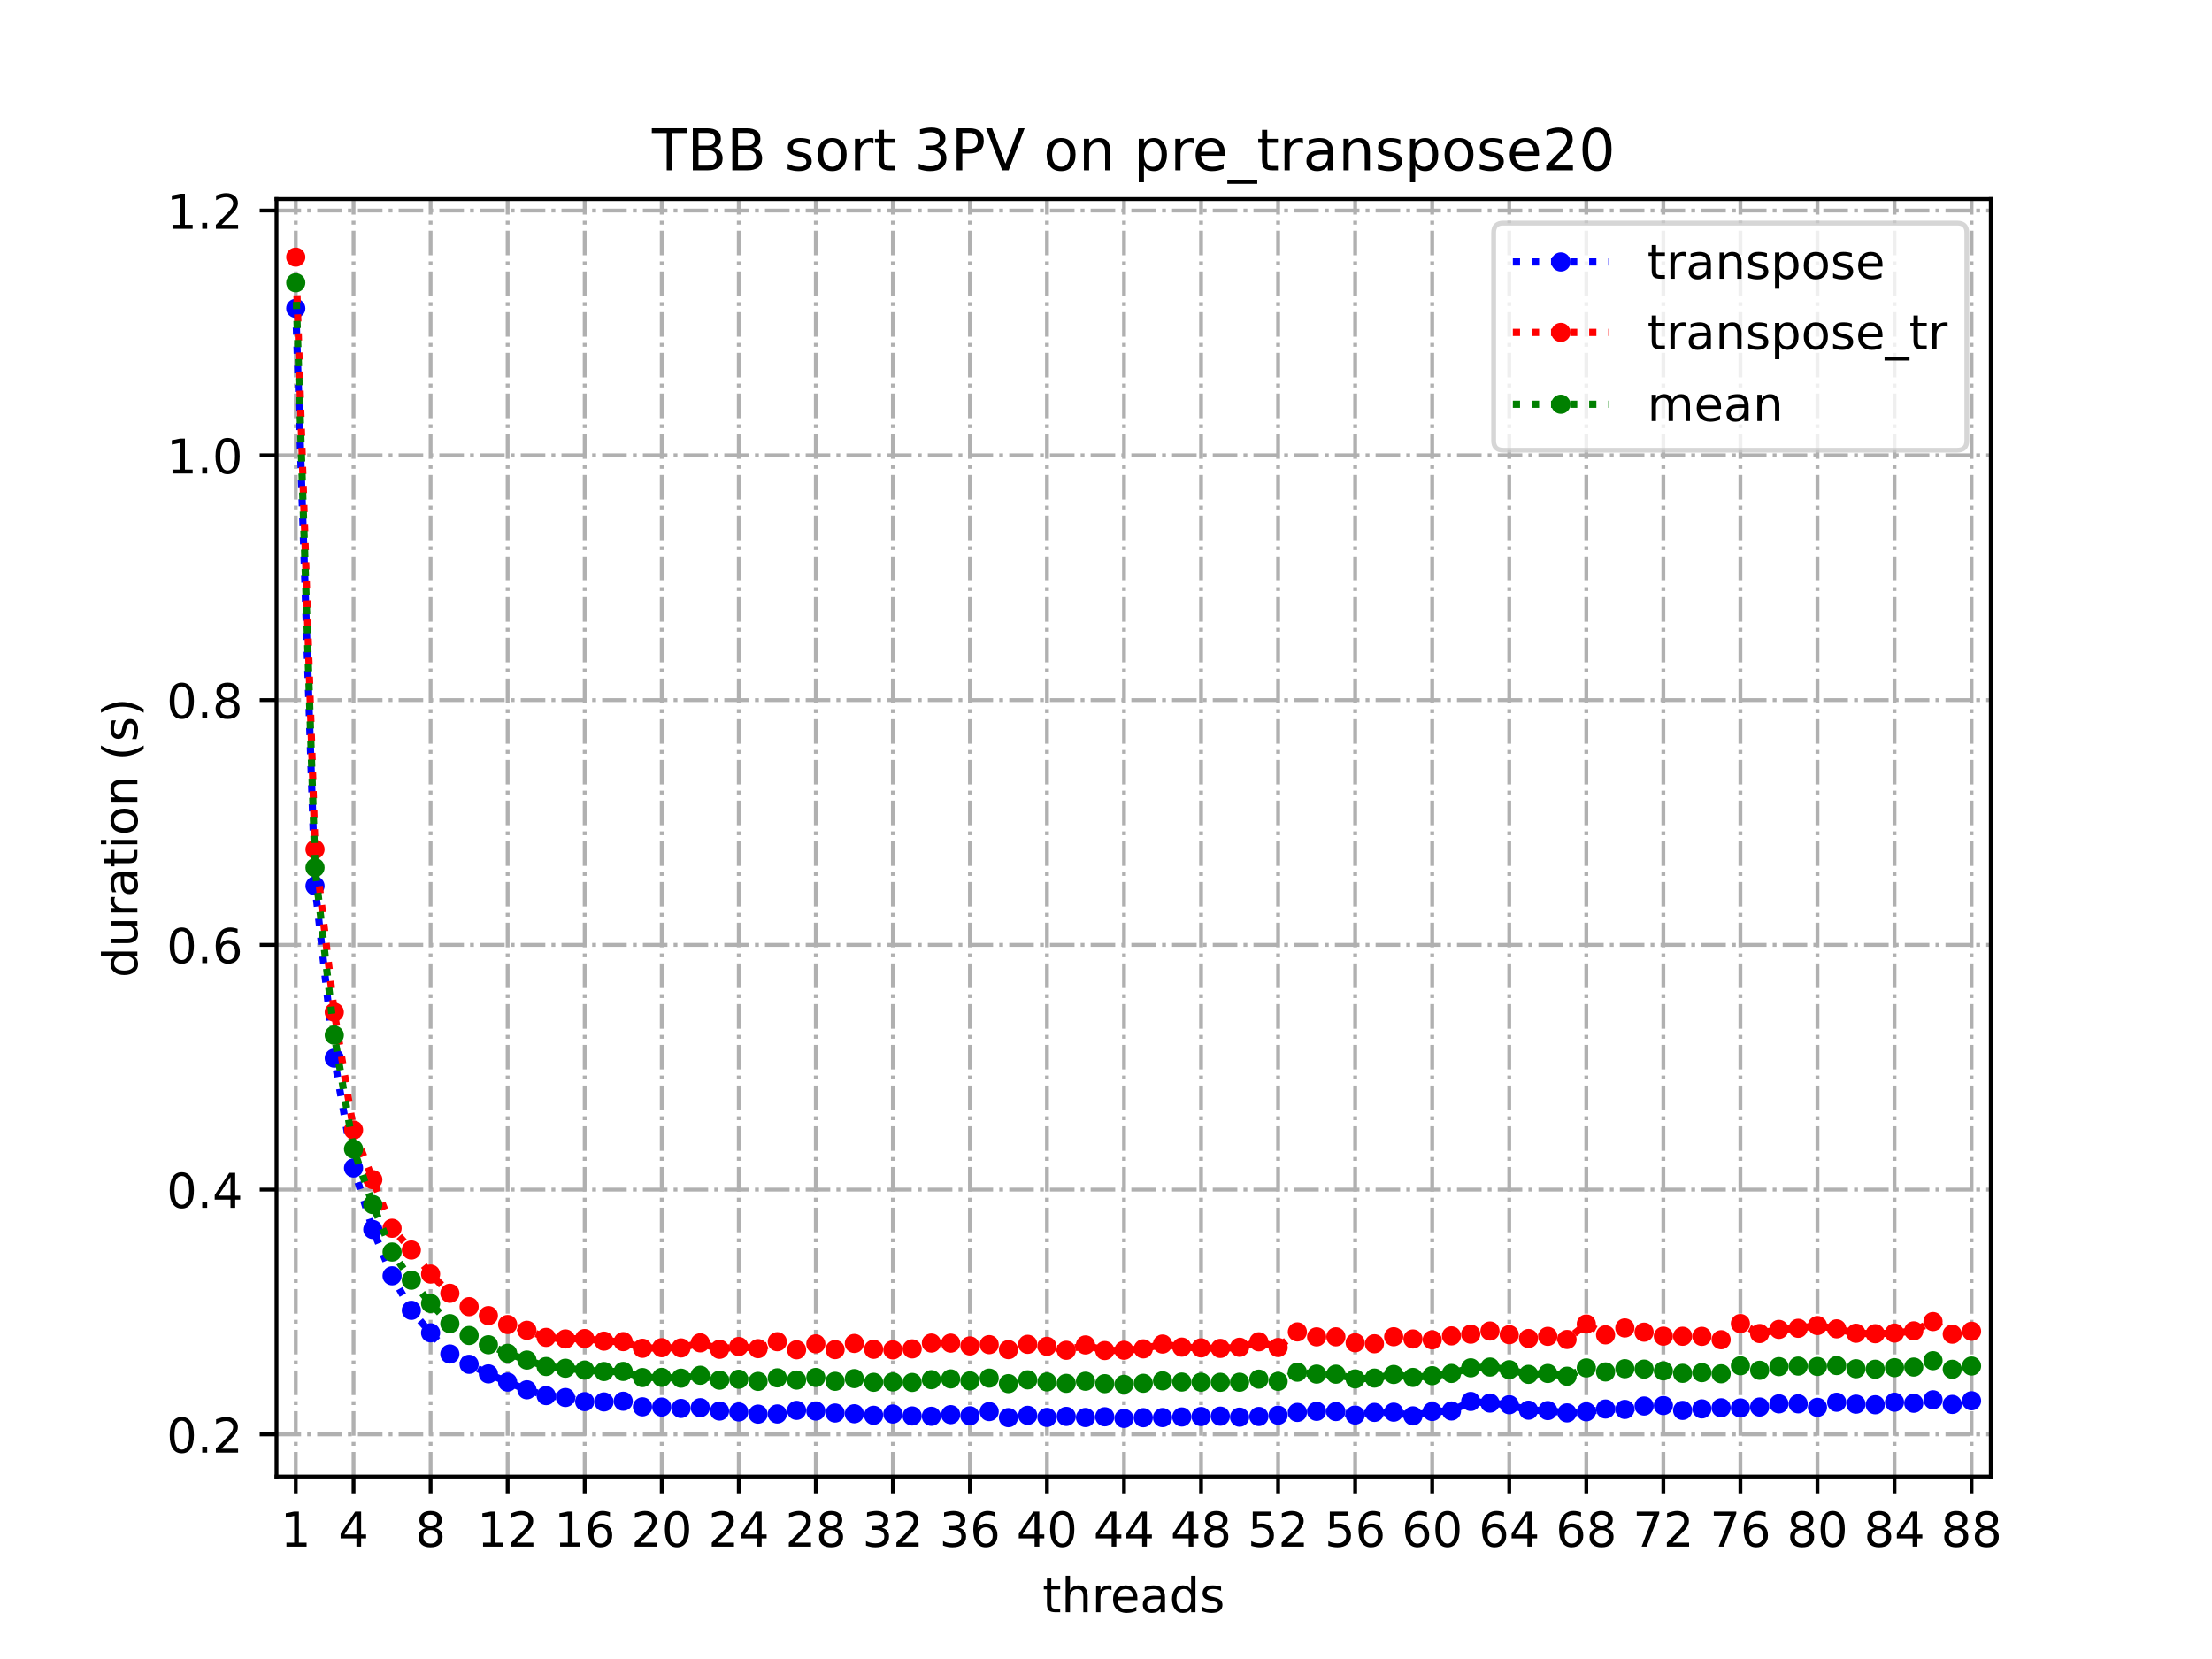 <?xml version="1.0" encoding="utf-8" standalone="no"?>
<!DOCTYPE svg PUBLIC "-//W3C//DTD SVG 1.1//EN"
  "http://www.w3.org/Graphics/SVG/1.1/DTD/svg11.dtd">
<!-- Created with matplotlib (https://matplotlib.org/) -->
<svg height="345.6pt" version="1.1" viewBox="0 0 460.8 345.6" width="460.8pt" xmlns="http://www.w3.org/2000/svg" xmlns:xlink="http://www.w3.org/1999/xlink">
 <defs>
  <style type="text/css">
*{stroke-linecap:butt;stroke-linejoin:round;}
  </style>
 </defs>
 <g id="figure_1">
  <g id="patch_1">
   <path d="M 0 345.6 
L 460.8 345.6 
L 460.8 0 
L 0 0 
z
" style="fill:#ffffff;"/>
  </g>
  <g id="axes_1">
   <g id="patch_2">
    <path d="M 57.6 307.584 
L 414.72 307.584 
L 414.72 41.472 
L 57.6 41.472 
z
" style="fill:#ffffff;"/>
   </g>
   <g id="matplotlib.axis_1">
    <g id="xtick_1">
     <g id="line2d_1">
      <path clip-path="url(#pe6f3b69efb)" d="M 61.613 307.584 
L 61.613 41.472 
" style="fill:none;stroke:#b0b0b0;stroke-dasharray:5.12,1.28,0.8,1.28;stroke-dashoffset:0;stroke-width:0.8;"/>
     </g>
     <g id="line2d_2">
      <defs>
       <path d="M 0 0 
L 0 3.5 
" id="m1c1a6efa4f" style="stroke:#000000;stroke-width:0.8;"/>
      </defs>
      <g>
       <use style="stroke:#000000;stroke-width:0.8;" x="61.613" xlink:href="#m1c1a6efa4f" y="307.584"/>
      </g>
     </g>
     <g id="text_1">
      <!-- 1 -->
      <defs>
       <path d="M 12.406 8.297 
L 28.516 8.297 
L 28.516 63.922 
L 10.984 60.406 
L 10.984 69.391 
L 28.422 72.906 
L 38.281 72.906 
L 38.281 8.297 
L 54.391 8.297 
L 54.391 0 
L 12.406 0 
z
" id="DejaVuSans-49"/>
      </defs>
      <g transform="translate(58.431 322.182)scale(0.1 -0.1)">
       <use xlink:href="#DejaVuSans-49"/>
      </g>
     </g>
    </g>
    <g id="xtick_2">
     <g id="line2d_3">
      <path clip-path="url(#pe6f3b69efb)" d="M 73.65 307.584 
L 73.65 41.472 
" style="fill:none;stroke:#b0b0b0;stroke-dasharray:5.12,1.28,0.8,1.28;stroke-dashoffset:0;stroke-width:0.8;"/>
     </g>
     <g id="line2d_4">
      <g>
       <use style="stroke:#000000;stroke-width:0.8;" x="73.65" xlink:href="#m1c1a6efa4f" y="307.584"/>
      </g>
     </g>
     <g id="text_2">
      <!-- 4 -->
      <defs>
       <path d="M 37.797 64.312 
L 12.891 25.391 
L 37.797 25.391 
z
M 35.203 72.906 
L 47.609 72.906 
L 47.609 25.391 
L 58.016 25.391 
L 58.016 17.188 
L 47.609 17.188 
L 47.609 0 
L 37.797 0 
L 37.797 17.188 
L 4.891 17.188 
L 4.891 26.703 
z
" id="DejaVuSans-52"/>
      </defs>
      <g transform="translate(70.469 322.182)scale(0.1 -0.1)">
       <use xlink:href="#DejaVuSans-52"/>
      </g>
     </g>
    </g>
    <g id="xtick_3">
     <g id="line2d_5">
      <path clip-path="url(#pe6f3b69efb)" d="M 89.701 307.584 
L 89.701 41.472 
" style="fill:none;stroke:#b0b0b0;stroke-dasharray:5.12,1.28,0.8,1.28;stroke-dashoffset:0;stroke-width:0.8;"/>
     </g>
     <g id="line2d_6">
      <g>
       <use style="stroke:#000000;stroke-width:0.8;" x="89.701" xlink:href="#m1c1a6efa4f" y="307.584"/>
      </g>
     </g>
     <g id="text_3">
      <!-- 8 -->
      <defs>
       <path d="M 31.781 34.625 
Q 24.75 34.625 20.719 30.859 
Q 16.703 27.094 16.703 20.516 
Q 16.703 13.922 20.719 10.156 
Q 24.75 6.391 31.781 6.391 
Q 38.812 6.391 42.859 10.172 
Q 46.922 13.969 46.922 20.516 
Q 46.922 27.094 42.891 30.859 
Q 38.875 34.625 31.781 34.625 
z
M 21.922 38.812 
Q 15.578 40.375 12.031 44.719 
Q 8.5 49.078 8.5 55.328 
Q 8.5 64.062 14.719 69.141 
Q 20.953 74.219 31.781 74.219 
Q 42.672 74.219 48.875 69.141 
Q 55.078 64.062 55.078 55.328 
Q 55.078 49.078 51.531 44.719 
Q 48 40.375 41.703 38.812 
Q 48.828 37.156 52.797 32.312 
Q 56.781 27.484 56.781 20.516 
Q 56.781 9.906 50.312 4.234 
Q 43.844 -1.422 31.781 -1.422 
Q 19.734 -1.422 13.25 4.234 
Q 6.781 9.906 6.781 20.516 
Q 6.781 27.484 10.781 32.312 
Q 14.797 37.156 21.922 38.812 
z
M 18.312 54.391 
Q 18.312 48.734 21.844 45.562 
Q 25.391 42.391 31.781 42.391 
Q 38.141 42.391 41.719 45.562 
Q 45.312 48.734 45.312 54.391 
Q 45.312 60.062 41.719 63.234 
Q 38.141 66.406 31.781 66.406 
Q 25.391 66.406 21.844 63.234 
Q 18.312 60.062 18.312 54.391 
z
" id="DejaVuSans-56"/>
      </defs>
      <g transform="translate(86.519 322.182)scale(0.1 -0.1)">
       <use xlink:href="#DejaVuSans-56"/>
      </g>
     </g>
    </g>
    <g id="xtick_4">
     <g id="line2d_7">
      <path clip-path="url(#pe6f3b69efb)" d="M 105.751 307.584 
L 105.751 41.472 
" style="fill:none;stroke:#b0b0b0;stroke-dasharray:5.12,1.28,0.8,1.28;stroke-dashoffset:0;stroke-width:0.8;"/>
     </g>
     <g id="line2d_8">
      <g>
       <use style="stroke:#000000;stroke-width:0.8;" x="105.751" xlink:href="#m1c1a6efa4f" y="307.584"/>
      </g>
     </g>
     <g id="text_4">
      <!-- 12 -->
      <defs>
       <path d="M 19.188 8.297 
L 53.609 8.297 
L 53.609 0 
L 7.328 0 
L 7.328 8.297 
Q 12.938 14.109 22.625 23.891 
Q 32.328 33.688 34.812 36.531 
Q 39.547 41.844 41.422 45.531 
Q 43.312 49.219 43.312 52.781 
Q 43.312 58.594 39.234 62.25 
Q 35.156 65.922 28.609 65.922 
Q 23.969 65.922 18.812 64.312 
Q 13.672 62.703 7.812 59.422 
L 7.812 69.391 
Q 13.766 71.781 18.938 73 
Q 24.125 74.219 28.422 74.219 
Q 39.75 74.219 46.484 68.547 
Q 53.219 62.891 53.219 53.422 
Q 53.219 48.922 51.531 44.891 
Q 49.859 40.875 45.406 35.406 
Q 44.188 33.984 37.641 27.219 
Q 31.109 20.453 19.188 8.297 
z
" id="DejaVuSans-50"/>
      </defs>
      <g transform="translate(99.389 322.182)scale(0.1 -0.1)">
       <use xlink:href="#DejaVuSans-49"/>
       <use x="63.623" xlink:href="#DejaVuSans-50"/>
      </g>
     </g>
    </g>
    <g id="xtick_5">
     <g id="line2d_9">
      <path clip-path="url(#pe6f3b69efb)" d="M 121.801 307.584 
L 121.801 41.472 
" style="fill:none;stroke:#b0b0b0;stroke-dasharray:5.12,1.28,0.8,1.28;stroke-dashoffset:0;stroke-width:0.8;"/>
     </g>
     <g id="line2d_10">
      <g>
       <use style="stroke:#000000;stroke-width:0.8;" x="121.801" xlink:href="#m1c1a6efa4f" y="307.584"/>
      </g>
     </g>
     <g id="text_5">
      <!-- 16 -->
      <defs>
       <path d="M 33.016 40.375 
Q 26.375 40.375 22.484 35.828 
Q 18.609 31.297 18.609 23.391 
Q 18.609 15.531 22.484 10.953 
Q 26.375 6.391 33.016 6.391 
Q 39.656 6.391 43.531 10.953 
Q 47.406 15.531 47.406 23.391 
Q 47.406 31.297 43.531 35.828 
Q 39.656 40.375 33.016 40.375 
z
M 52.594 71.297 
L 52.594 62.312 
Q 48.875 64.062 45.094 64.984 
Q 41.312 65.922 37.594 65.922 
Q 27.828 65.922 22.672 59.328 
Q 17.531 52.734 16.797 39.406 
Q 19.672 43.656 24.016 45.922 
Q 28.375 48.188 33.594 48.188 
Q 44.578 48.188 50.953 41.516 
Q 57.328 34.859 57.328 23.391 
Q 57.328 12.156 50.688 5.359 
Q 44.047 -1.422 33.016 -1.422 
Q 20.359 -1.422 13.672 8.266 
Q 6.984 17.969 6.984 36.375 
Q 6.984 53.656 15.188 63.938 
Q 23.391 74.219 37.203 74.219 
Q 40.922 74.219 44.703 73.484 
Q 48.484 72.75 52.594 71.297 
z
" id="DejaVuSans-54"/>
      </defs>
      <g transform="translate(115.439 322.182)scale(0.1 -0.1)">
       <use xlink:href="#DejaVuSans-49"/>
       <use x="63.623" xlink:href="#DejaVuSans-54"/>
      </g>
     </g>
    </g>
    <g id="xtick_6">
     <g id="line2d_11">
      <path clip-path="url(#pe6f3b69efb)" d="M 137.852 307.584 
L 137.852 41.472 
" style="fill:none;stroke:#b0b0b0;stroke-dasharray:5.12,1.28,0.8,1.28;stroke-dashoffset:0;stroke-width:0.8;"/>
     </g>
     <g id="line2d_12">
      <g>
       <use style="stroke:#000000;stroke-width:0.8;" x="137.852" xlink:href="#m1c1a6efa4f" y="307.584"/>
      </g>
     </g>
     <g id="text_6">
      <!-- 20 -->
      <defs>
       <path d="M 31.781 66.406 
Q 24.172 66.406 20.328 58.906 
Q 16.5 51.422 16.5 36.375 
Q 16.5 21.391 20.328 13.891 
Q 24.172 6.391 31.781 6.391 
Q 39.453 6.391 43.281 13.891 
Q 47.125 21.391 47.125 36.375 
Q 47.125 51.422 43.281 58.906 
Q 39.453 66.406 31.781 66.406 
z
M 31.781 74.219 
Q 44.047 74.219 50.516 64.516 
Q 56.984 54.828 56.984 36.375 
Q 56.984 17.969 50.516 8.266 
Q 44.047 -1.422 31.781 -1.422 
Q 19.531 -1.422 13.062 8.266 
Q 6.594 17.969 6.594 36.375 
Q 6.594 54.828 13.062 64.516 
Q 19.531 74.219 31.781 74.219 
z
" id="DejaVuSans-48"/>
      </defs>
      <g transform="translate(131.489 322.182)scale(0.1 -0.1)">
       <use xlink:href="#DejaVuSans-50"/>
       <use x="63.623" xlink:href="#DejaVuSans-48"/>
      </g>
     </g>
    </g>
    <g id="xtick_7">
     <g id="line2d_13">
      <path clip-path="url(#pe6f3b69efb)" d="M 153.902 307.584 
L 153.902 41.472 
" style="fill:none;stroke:#b0b0b0;stroke-dasharray:5.12,1.28,0.8,1.28;stroke-dashoffset:0;stroke-width:0.8;"/>
     </g>
     <g id="line2d_14">
      <g>
       <use style="stroke:#000000;stroke-width:0.8;" x="153.902" xlink:href="#m1c1a6efa4f" y="307.584"/>
      </g>
     </g>
     <g id="text_7">
      <!-- 24 -->
      <g transform="translate(147.54 322.182)scale(0.1 -0.1)">
       <use xlink:href="#DejaVuSans-50"/>
       <use x="63.623" xlink:href="#DejaVuSans-52"/>
      </g>
     </g>
    </g>
    <g id="xtick_8">
     <g id="line2d_15">
      <path clip-path="url(#pe6f3b69efb)" d="M 169.952 307.584 
L 169.952 41.472 
" style="fill:none;stroke:#b0b0b0;stroke-dasharray:5.12,1.28,0.8,1.28;stroke-dashoffset:0;stroke-width:0.8;"/>
     </g>
     <g id="line2d_16">
      <g>
       <use style="stroke:#000000;stroke-width:0.8;" x="169.952" xlink:href="#m1c1a6efa4f" y="307.584"/>
      </g>
     </g>
     <g id="text_8">
      <!-- 28 -->
      <g transform="translate(163.59 322.182)scale(0.1 -0.1)">
       <use xlink:href="#DejaVuSans-50"/>
       <use x="63.623" xlink:href="#DejaVuSans-56"/>
      </g>
     </g>
    </g>
    <g id="xtick_9">
     <g id="line2d_17">
      <path clip-path="url(#pe6f3b69efb)" d="M 186.003 307.584 
L 186.003 41.472 
" style="fill:none;stroke:#b0b0b0;stroke-dasharray:5.12,1.28,0.8,1.28;stroke-dashoffset:0;stroke-width:0.8;"/>
     </g>
     <g id="line2d_18">
      <g>
       <use style="stroke:#000000;stroke-width:0.8;" x="186.003" xlink:href="#m1c1a6efa4f" y="307.584"/>
      </g>
     </g>
     <g id="text_9">
      <!-- 32 -->
      <defs>
       <path d="M 40.578 39.312 
Q 47.656 37.797 51.625 33 
Q 55.609 28.219 55.609 21.188 
Q 55.609 10.406 48.188 4.484 
Q 40.766 -1.422 27.094 -1.422 
Q 22.516 -1.422 17.656 -0.516 
Q 12.797 0.391 7.625 2.203 
L 7.625 11.719 
Q 11.719 9.328 16.594 8.109 
Q 21.484 6.891 26.812 6.891 
Q 36.078 6.891 40.938 10.547 
Q 45.797 14.203 45.797 21.188 
Q 45.797 27.641 41.281 31.266 
Q 36.766 34.906 28.719 34.906 
L 20.219 34.906 
L 20.219 43.016 
L 29.109 43.016 
Q 36.375 43.016 40.234 45.922 
Q 44.094 48.828 44.094 54.297 
Q 44.094 59.906 40.109 62.906 
Q 36.141 65.922 28.719 65.922 
Q 24.656 65.922 20.016 65.031 
Q 15.375 64.156 9.812 62.312 
L 9.812 71.094 
Q 15.438 72.656 20.344 73.438 
Q 25.25 74.219 29.594 74.219 
Q 40.828 74.219 47.359 69.109 
Q 53.906 64.016 53.906 55.328 
Q 53.906 49.266 50.438 45.094 
Q 46.969 40.922 40.578 39.312 
z
" id="DejaVuSans-51"/>
      </defs>
      <g transform="translate(179.64 322.182)scale(0.1 -0.1)">
       <use xlink:href="#DejaVuSans-51"/>
       <use x="63.623" xlink:href="#DejaVuSans-50"/>
      </g>
     </g>
    </g>
    <g id="xtick_10">
     <g id="line2d_19">
      <path clip-path="url(#pe6f3b69efb)" d="M 202.053 307.584 
L 202.053 41.472 
" style="fill:none;stroke:#b0b0b0;stroke-dasharray:5.12,1.28,0.8,1.28;stroke-dashoffset:0;stroke-width:0.8;"/>
     </g>
     <g id="line2d_20">
      <g>
       <use style="stroke:#000000;stroke-width:0.8;" x="202.053" xlink:href="#m1c1a6efa4f" y="307.584"/>
      </g>
     </g>
     <g id="text_10">
      <!-- 36 -->
      <g transform="translate(195.691 322.182)scale(0.1 -0.1)">
       <use xlink:href="#DejaVuSans-51"/>
       <use x="63.623" xlink:href="#DejaVuSans-54"/>
      </g>
     </g>
    </g>
    <g id="xtick_11">
     <g id="line2d_21">
      <path clip-path="url(#pe6f3b69efb)" d="M 218.103 307.584 
L 218.103 41.472 
" style="fill:none;stroke:#b0b0b0;stroke-dasharray:5.12,1.28,0.8,1.28;stroke-dashoffset:0;stroke-width:0.8;"/>
     </g>
     <g id="line2d_22">
      <g>
       <use style="stroke:#000000;stroke-width:0.8;" x="218.103" xlink:href="#m1c1a6efa4f" y="307.584"/>
      </g>
     </g>
     <g id="text_11">
      <!-- 40 -->
      <g transform="translate(211.741 322.182)scale(0.1 -0.1)">
       <use xlink:href="#DejaVuSans-52"/>
       <use x="63.623" xlink:href="#DejaVuSans-48"/>
      </g>
     </g>
    </g>
    <g id="xtick_12">
     <g id="line2d_23">
      <path clip-path="url(#pe6f3b69efb)" d="M 234.154 307.584 
L 234.154 41.472 
" style="fill:none;stroke:#b0b0b0;stroke-dasharray:5.12,1.28,0.8,1.28;stroke-dashoffset:0;stroke-width:0.8;"/>
     </g>
     <g id="line2d_24">
      <g>
       <use style="stroke:#000000;stroke-width:0.8;" x="234.154" xlink:href="#m1c1a6efa4f" y="307.584"/>
      </g>
     </g>
     <g id="text_12">
      <!-- 44 -->
      <g transform="translate(227.791 322.182)scale(0.1 -0.1)">
       <use xlink:href="#DejaVuSans-52"/>
       <use x="63.623" xlink:href="#DejaVuSans-52"/>
      </g>
     </g>
    </g>
    <g id="xtick_13">
     <g id="line2d_25">
      <path clip-path="url(#pe6f3b69efb)" d="M 250.204 307.584 
L 250.204 41.472 
" style="fill:none;stroke:#b0b0b0;stroke-dasharray:5.12,1.28,0.8,1.28;stroke-dashoffset:0;stroke-width:0.8;"/>
     </g>
     <g id="line2d_26">
      <g>
       <use style="stroke:#000000;stroke-width:0.8;" x="250.204" xlink:href="#m1c1a6efa4f" y="307.584"/>
      </g>
     </g>
     <g id="text_13">
      <!-- 48 -->
      <g transform="translate(243.842 322.182)scale(0.1 -0.1)">
       <use xlink:href="#DejaVuSans-52"/>
       <use x="63.623" xlink:href="#DejaVuSans-56"/>
      </g>
     </g>
    </g>
    <g id="xtick_14">
     <g id="line2d_27">
      <path clip-path="url(#pe6f3b69efb)" d="M 266.254 307.584 
L 266.254 41.472 
" style="fill:none;stroke:#b0b0b0;stroke-dasharray:5.12,1.28,0.8,1.28;stroke-dashoffset:0;stroke-width:0.8;"/>
     </g>
     <g id="line2d_28">
      <g>
       <use style="stroke:#000000;stroke-width:0.8;" x="266.254" xlink:href="#m1c1a6efa4f" y="307.584"/>
      </g>
     </g>
     <g id="text_14">
      <!-- 52 -->
      <defs>
       <path d="M 10.797 72.906 
L 49.516 72.906 
L 49.516 64.594 
L 19.828 64.594 
L 19.828 46.734 
Q 21.969 47.469 24.109 47.828 
Q 26.266 48.188 28.422 48.188 
Q 40.625 48.188 47.75 41.5 
Q 54.891 34.812 54.891 23.391 
Q 54.891 11.625 47.562 5.094 
Q 40.234 -1.422 26.906 -1.422 
Q 22.312 -1.422 17.547 -0.641 
Q 12.797 0.141 7.719 1.703 
L 7.719 11.625 
Q 12.109 9.234 16.797 8.062 
Q 21.484 6.891 26.703 6.891 
Q 35.156 6.891 40.078 11.328 
Q 45.016 15.766 45.016 23.391 
Q 45.016 31 40.078 35.438 
Q 35.156 39.891 26.703 39.891 
Q 22.75 39.891 18.812 39.016 
Q 14.891 38.141 10.797 36.281 
z
" id="DejaVuSans-53"/>
      </defs>
      <g transform="translate(259.892 322.182)scale(0.1 -0.1)">
       <use xlink:href="#DejaVuSans-53"/>
       <use x="63.623" xlink:href="#DejaVuSans-50"/>
      </g>
     </g>
    </g>
    <g id="xtick_15">
     <g id="line2d_29">
      <path clip-path="url(#pe6f3b69efb)" d="M 282.305 307.584 
L 282.305 41.472 
" style="fill:none;stroke:#b0b0b0;stroke-dasharray:5.12,1.28,0.8,1.28;stroke-dashoffset:0;stroke-width:0.8;"/>
     </g>
     <g id="line2d_30">
      <g>
       <use style="stroke:#000000;stroke-width:0.8;" x="282.305" xlink:href="#m1c1a6efa4f" y="307.584"/>
      </g>
     </g>
     <g id="text_15">
      <!-- 56 -->
      <g transform="translate(275.942 322.182)scale(0.1 -0.1)">
       <use xlink:href="#DejaVuSans-53"/>
       <use x="63.623" xlink:href="#DejaVuSans-54"/>
      </g>
     </g>
    </g>
    <g id="xtick_16">
     <g id="line2d_31">
      <path clip-path="url(#pe6f3b69efb)" d="M 298.355 307.584 
L 298.355 41.472 
" style="fill:none;stroke:#b0b0b0;stroke-dasharray:5.12,1.28,0.8,1.28;stroke-dashoffset:0;stroke-width:0.8;"/>
     </g>
     <g id="line2d_32">
      <g>
       <use style="stroke:#000000;stroke-width:0.8;" x="298.355" xlink:href="#m1c1a6efa4f" y="307.584"/>
      </g>
     </g>
     <g id="text_16">
      <!-- 60 -->
      <g transform="translate(291.993 322.182)scale(0.1 -0.1)">
       <use xlink:href="#DejaVuSans-54"/>
       <use x="63.623" xlink:href="#DejaVuSans-48"/>
      </g>
     </g>
    </g>
    <g id="xtick_17">
     <g id="line2d_33">
      <path clip-path="url(#pe6f3b69efb)" d="M 314.405 307.584 
L 314.405 41.472 
" style="fill:none;stroke:#b0b0b0;stroke-dasharray:5.12,1.28,0.8,1.28;stroke-dashoffset:0;stroke-width:0.8;"/>
     </g>
     <g id="line2d_34">
      <g>
       <use style="stroke:#000000;stroke-width:0.8;" x="314.405" xlink:href="#m1c1a6efa4f" y="307.584"/>
      </g>
     </g>
     <g id="text_17">
      <!-- 64 -->
      <g transform="translate(308.043 322.182)scale(0.1 -0.1)">
       <use xlink:href="#DejaVuSans-54"/>
       <use x="63.623" xlink:href="#DejaVuSans-52"/>
      </g>
     </g>
    </g>
    <g id="xtick_18">
     <g id="line2d_35">
      <path clip-path="url(#pe6f3b69efb)" d="M 330.456 307.584 
L 330.456 41.472 
" style="fill:none;stroke:#b0b0b0;stroke-dasharray:5.12,1.28,0.8,1.28;stroke-dashoffset:0;stroke-width:0.8;"/>
     </g>
     <g id="line2d_36">
      <g>
       <use style="stroke:#000000;stroke-width:0.8;" x="330.456" xlink:href="#m1c1a6efa4f" y="307.584"/>
      </g>
     </g>
     <g id="text_18">
      <!-- 68 -->
      <g transform="translate(324.093 322.182)scale(0.1 -0.1)">
       <use xlink:href="#DejaVuSans-54"/>
       <use x="63.623" xlink:href="#DejaVuSans-56"/>
      </g>
     </g>
    </g>
    <g id="xtick_19">
     <g id="line2d_37">
      <path clip-path="url(#pe6f3b69efb)" d="M 346.506 307.584 
L 346.506 41.472 
" style="fill:none;stroke:#b0b0b0;stroke-dasharray:5.12,1.28,0.8,1.28;stroke-dashoffset:0;stroke-width:0.8;"/>
     </g>
     <g id="line2d_38">
      <g>
       <use style="stroke:#000000;stroke-width:0.8;" x="346.506" xlink:href="#m1c1a6efa4f" y="307.584"/>
      </g>
     </g>
     <g id="text_19">
      <!-- 72 -->
      <defs>
       <path d="M 8.203 72.906 
L 55.078 72.906 
L 55.078 68.703 
L 28.609 0 
L 18.312 0 
L 43.219 64.594 
L 8.203 64.594 
z
" id="DejaVuSans-55"/>
      </defs>
      <g transform="translate(340.144 322.182)scale(0.1 -0.1)">
       <use xlink:href="#DejaVuSans-55"/>
       <use x="63.623" xlink:href="#DejaVuSans-50"/>
      </g>
     </g>
    </g>
    <g id="xtick_20">
     <g id="line2d_39">
      <path clip-path="url(#pe6f3b69efb)" d="M 362.556 307.584 
L 362.556 41.472 
" style="fill:none;stroke:#b0b0b0;stroke-dasharray:5.12,1.28,0.8,1.28;stroke-dashoffset:0;stroke-width:0.8;"/>
     </g>
     <g id="line2d_40">
      <g>
       <use style="stroke:#000000;stroke-width:0.8;" x="362.556" xlink:href="#m1c1a6efa4f" y="307.584"/>
      </g>
     </g>
     <g id="text_20">
      <!-- 76 -->
      <g transform="translate(356.194 322.182)scale(0.1 -0.1)">
       <use xlink:href="#DejaVuSans-55"/>
       <use x="63.623" xlink:href="#DejaVuSans-54"/>
      </g>
     </g>
    </g>
    <g id="xtick_21">
     <g id="line2d_41">
      <path clip-path="url(#pe6f3b69efb)" d="M 378.607 307.584 
L 378.607 41.472 
" style="fill:none;stroke:#b0b0b0;stroke-dasharray:5.12,1.28,0.8,1.28;stroke-dashoffset:0;stroke-width:0.8;"/>
     </g>
     <g id="line2d_42">
      <g>
       <use style="stroke:#000000;stroke-width:0.8;" x="378.607" xlink:href="#m1c1a6efa4f" y="307.584"/>
      </g>
     </g>
     <g id="text_21">
      <!-- 80 -->
      <g transform="translate(372.244 322.182)scale(0.1 -0.1)">
       <use xlink:href="#DejaVuSans-56"/>
       <use x="63.623" xlink:href="#DejaVuSans-48"/>
      </g>
     </g>
    </g>
    <g id="xtick_22">
     <g id="line2d_43">
      <path clip-path="url(#pe6f3b69efb)" d="M 394.657 307.584 
L 394.657 41.472 
" style="fill:none;stroke:#b0b0b0;stroke-dasharray:5.12,1.28,0.8,1.28;stroke-dashoffset:0;stroke-width:0.8;"/>
     </g>
     <g id="line2d_44">
      <g>
       <use style="stroke:#000000;stroke-width:0.8;" x="394.657" xlink:href="#m1c1a6efa4f" y="307.584"/>
      </g>
     </g>
     <g id="text_22">
      <!-- 84 -->
      <g transform="translate(388.295 322.182)scale(0.1 -0.1)">
       <use xlink:href="#DejaVuSans-56"/>
       <use x="63.623" xlink:href="#DejaVuSans-52"/>
      </g>
     </g>
    </g>
    <g id="xtick_23">
     <g id="line2d_45">
      <path clip-path="url(#pe6f3b69efb)" d="M 410.707 307.584 
L 410.707 41.472 
" style="fill:none;stroke:#b0b0b0;stroke-dasharray:5.12,1.28,0.8,1.28;stroke-dashoffset:0;stroke-width:0.8;"/>
     </g>
     <g id="line2d_46">
      <g>
       <use style="stroke:#000000;stroke-width:0.8;" x="410.707" xlink:href="#m1c1a6efa4f" y="307.584"/>
      </g>
     </g>
     <g id="text_23">
      <!-- 88 -->
      <g transform="translate(404.345 322.182)scale(0.1 -0.1)">
       <use xlink:href="#DejaVuSans-56"/>
       <use x="63.623" xlink:href="#DejaVuSans-56"/>
      </g>
     </g>
    </g>
    <g id="text_24">
     <!-- threads -->
     <defs>
      <path d="M 18.312 70.219 
L 18.312 54.688 
L 36.812 54.688 
L 36.812 47.703 
L 18.312 47.703 
L 18.312 18.016 
Q 18.312 11.328 20.141 9.422 
Q 21.969 7.516 27.594 7.516 
L 36.812 7.516 
L 36.812 0 
L 27.594 0 
Q 17.188 0 13.234 3.875 
Q 9.281 7.766 9.281 18.016 
L 9.281 47.703 
L 2.688 47.703 
L 2.688 54.688 
L 9.281 54.688 
L 9.281 70.219 
z
" id="DejaVuSans-116"/>
      <path d="M 54.891 33.016 
L 54.891 0 
L 45.906 0 
L 45.906 32.719 
Q 45.906 40.484 42.875 44.328 
Q 39.844 48.188 33.797 48.188 
Q 26.516 48.188 22.312 43.547 
Q 18.109 38.922 18.109 30.906 
L 18.109 0 
L 9.078 0 
L 9.078 75.984 
L 18.109 75.984 
L 18.109 46.188 
Q 21.344 51.125 25.703 53.562 
Q 30.078 56 35.797 56 
Q 45.219 56 50.047 50.172 
Q 54.891 44.344 54.891 33.016 
z
" id="DejaVuSans-104"/>
      <path d="M 41.109 46.297 
Q 39.594 47.172 37.812 47.578 
Q 36.031 48 33.891 48 
Q 26.266 48 22.188 43.047 
Q 18.109 38.094 18.109 28.812 
L 18.109 0 
L 9.078 0 
L 9.078 54.688 
L 18.109 54.688 
L 18.109 46.188 
Q 20.953 51.172 25.484 53.578 
Q 30.031 56 36.531 56 
Q 37.453 56 38.578 55.875 
Q 39.703 55.766 41.062 55.516 
z
" id="DejaVuSans-114"/>
      <path d="M 56.203 29.594 
L 56.203 25.203 
L 14.891 25.203 
Q 15.484 15.922 20.484 11.062 
Q 25.484 6.203 34.422 6.203 
Q 39.594 6.203 44.453 7.469 
Q 49.312 8.734 54.109 11.281 
L 54.109 2.781 
Q 49.266 0.734 44.188 -0.344 
Q 39.109 -1.422 33.891 -1.422 
Q 20.797 -1.422 13.156 6.188 
Q 5.516 13.812 5.516 26.812 
Q 5.516 40.234 12.766 48.109 
Q 20.016 56 32.328 56 
Q 43.359 56 49.781 48.891 
Q 56.203 41.797 56.203 29.594 
z
M 47.219 32.234 
Q 47.125 39.594 43.094 43.984 
Q 39.062 48.391 32.422 48.391 
Q 24.906 48.391 20.391 44.141 
Q 15.875 39.891 15.188 32.172 
z
" id="DejaVuSans-101"/>
      <path d="M 34.281 27.484 
Q 23.391 27.484 19.188 25 
Q 14.984 22.516 14.984 16.5 
Q 14.984 11.719 18.141 8.906 
Q 21.297 6.109 26.703 6.109 
Q 34.188 6.109 38.703 11.406 
Q 43.219 16.703 43.219 25.484 
L 43.219 27.484 
z
M 52.203 31.203 
L 52.203 0 
L 43.219 0 
L 43.219 8.297 
Q 40.141 3.328 35.547 0.953 
Q 30.953 -1.422 24.312 -1.422 
Q 15.922 -1.422 10.953 3.297 
Q 6 8.016 6 15.922 
Q 6 25.141 12.172 29.828 
Q 18.359 34.516 30.609 34.516 
L 43.219 34.516 
L 43.219 35.406 
Q 43.219 41.609 39.141 45 
Q 35.062 48.391 27.688 48.391 
Q 23 48.391 18.547 47.266 
Q 14.109 46.141 10.016 43.891 
L 10.016 52.203 
Q 14.938 54.109 19.578 55.047 
Q 24.219 56 28.609 56 
Q 40.484 56 46.344 49.844 
Q 52.203 43.703 52.203 31.203 
z
" id="DejaVuSans-97"/>
      <path d="M 45.406 46.391 
L 45.406 75.984 
L 54.391 75.984 
L 54.391 0 
L 45.406 0 
L 45.406 8.203 
Q 42.578 3.328 38.25 0.953 
Q 33.938 -1.422 27.875 -1.422 
Q 17.969 -1.422 11.734 6.484 
Q 5.516 14.406 5.516 27.297 
Q 5.516 40.188 11.734 48.094 
Q 17.969 56 27.875 56 
Q 33.938 56 38.25 53.625 
Q 42.578 51.266 45.406 46.391 
z
M 14.797 27.297 
Q 14.797 17.391 18.875 11.75 
Q 22.953 6.109 30.078 6.109 
Q 37.203 6.109 41.297 11.75 
Q 45.406 17.391 45.406 27.297 
Q 45.406 37.203 41.297 42.844 
Q 37.203 48.484 30.078 48.484 
Q 22.953 48.484 18.875 42.844 
Q 14.797 37.203 14.797 27.297 
z
" id="DejaVuSans-100"/>
      <path d="M 44.281 53.078 
L 44.281 44.578 
Q 40.484 46.531 36.375 47.5 
Q 32.281 48.484 27.875 48.484 
Q 21.188 48.484 17.844 46.438 
Q 14.5 44.391 14.5 40.281 
Q 14.5 37.156 16.891 35.375 
Q 19.281 33.594 26.516 31.984 
L 29.594 31.297 
Q 39.156 29.25 43.188 25.516 
Q 47.219 21.781 47.219 15.094 
Q 47.219 7.469 41.188 3.016 
Q 35.156 -1.422 24.609 -1.422 
Q 20.219 -1.422 15.453 -0.562 
Q 10.688 0.297 5.422 2 
L 5.422 11.281 
Q 10.406 8.688 15.234 7.391 
Q 20.062 6.109 24.812 6.109 
Q 31.156 6.109 34.562 8.281 
Q 37.984 10.453 37.984 14.406 
Q 37.984 18.062 35.516 20.016 
Q 33.062 21.969 24.703 23.781 
L 21.578 24.516 
Q 13.234 26.266 9.516 29.906 
Q 5.812 33.547 5.812 39.891 
Q 5.812 47.609 11.281 51.797 
Q 16.75 56 26.812 56 
Q 31.781 56 36.172 55.266 
Q 40.578 54.547 44.281 53.078 
z
" id="DejaVuSans-115"/>
     </defs>
     <g transform="translate(217.169 335.861)scale(0.1 -0.1)">
      <use xlink:href="#DejaVuSans-116"/>
      <use x="39.209" xlink:href="#DejaVuSans-104"/>
      <use x="102.588" xlink:href="#DejaVuSans-114"/>
      <use x="141.451" xlink:href="#DejaVuSans-101"/>
      <use x="202.975" xlink:href="#DejaVuSans-97"/>
      <use x="264.254" xlink:href="#DejaVuSans-100"/>
      <use x="327.73" xlink:href="#DejaVuSans-115"/>
     </g>
    </g>
   </g>
   <g id="matplotlib.axis_2">
    <g id="ytick_1">
     <g id="line2d_47">
      <path clip-path="url(#pe6f3b69efb)" d="M 57.6 298.809 
L 414.72 298.809 
" style="fill:none;stroke:#b0b0b0;stroke-dasharray:5.12,1.28,0.8,1.28;stroke-dashoffset:0;stroke-width:0.8;"/>
     </g>
     <g id="line2d_48">
      <defs>
       <path d="M 0 0 
L -3.5 0 
" id="me5967ece5d" style="stroke:#000000;stroke-width:0.8;"/>
      </defs>
      <g>
       <use style="stroke:#000000;stroke-width:0.8;" x="57.6" xlink:href="#me5967ece5d" y="298.809"/>
      </g>
     </g>
     <g id="text_25">
      <!-- 0.2 -->
      <defs>
       <path d="M 10.688 12.406 
L 21 12.406 
L 21 0 
L 10.688 0 
z
" id="DejaVuSans-46"/>
      </defs>
      <g transform="translate(34.697 302.608)scale(0.1 -0.1)">
       <use xlink:href="#DejaVuSans-48"/>
       <use x="63.623" xlink:href="#DejaVuSans-46"/>
       <use x="95.41" xlink:href="#DejaVuSans-50"/>
      </g>
     </g>
    </g>
    <g id="ytick_2">
     <g id="line2d_49">
      <path clip-path="url(#pe6f3b69efb)" d="M 57.6 247.82 
L 414.72 247.82 
" style="fill:none;stroke:#b0b0b0;stroke-dasharray:5.12,1.28,0.8,1.28;stroke-dashoffset:0;stroke-width:0.8;"/>
     </g>
     <g id="line2d_50">
      <g>
       <use style="stroke:#000000;stroke-width:0.8;" x="57.6" xlink:href="#me5967ece5d" y="247.82"/>
      </g>
     </g>
     <g id="text_26">
      <!-- 0.4 -->
      <g transform="translate(34.697 251.619)scale(0.1 -0.1)">
       <use xlink:href="#DejaVuSans-48"/>
       <use x="63.623" xlink:href="#DejaVuSans-46"/>
       <use x="95.41" xlink:href="#DejaVuSans-52"/>
      </g>
     </g>
    </g>
    <g id="ytick_3">
     <g id="line2d_51">
      <path clip-path="url(#pe6f3b69efb)" d="M 57.6 196.83 
L 414.72 196.83 
" style="fill:none;stroke:#b0b0b0;stroke-dasharray:5.12,1.28,0.8,1.28;stroke-dashoffset:0;stroke-width:0.8;"/>
     </g>
     <g id="line2d_52">
      <g>
       <use style="stroke:#000000;stroke-width:0.8;" x="57.6" xlink:href="#me5967ece5d" y="196.83"/>
      </g>
     </g>
     <g id="text_27">
      <!-- 0.6 -->
      <g transform="translate(34.697 200.629)scale(0.1 -0.1)">
       <use xlink:href="#DejaVuSans-48"/>
       <use x="63.623" xlink:href="#DejaVuSans-46"/>
       <use x="95.41" xlink:href="#DejaVuSans-54"/>
      </g>
     </g>
    </g>
    <g id="ytick_4">
     <g id="line2d_53">
      <path clip-path="url(#pe6f3b69efb)" d="M 57.6 145.841 
L 414.72 145.841 
" style="fill:none;stroke:#b0b0b0;stroke-dasharray:5.12,1.28,0.8,1.28;stroke-dashoffset:0;stroke-width:0.8;"/>
     </g>
     <g id="line2d_54">
      <g>
       <use style="stroke:#000000;stroke-width:0.8;" x="57.6" xlink:href="#me5967ece5d" y="145.841"/>
      </g>
     </g>
     <g id="text_28">
      <!-- 0.8 -->
      <g transform="translate(34.697 149.64)scale(0.1 -0.1)">
       <use xlink:href="#DejaVuSans-48"/>
       <use x="63.623" xlink:href="#DejaVuSans-46"/>
       <use x="95.41" xlink:href="#DejaVuSans-56"/>
      </g>
     </g>
    </g>
    <g id="ytick_5">
     <g id="line2d_55">
      <path clip-path="url(#pe6f3b69efb)" d="M 57.6 94.851 
L 414.72 94.851 
" style="fill:none;stroke:#b0b0b0;stroke-dasharray:5.12,1.28,0.8,1.28;stroke-dashoffset:0;stroke-width:0.8;"/>
     </g>
     <g id="line2d_56">
      <g>
       <use style="stroke:#000000;stroke-width:0.8;" x="57.6" xlink:href="#me5967ece5d" y="94.851"/>
      </g>
     </g>
     <g id="text_29">
      <!-- 1.0 -->
      <g transform="translate(34.697 98.651)scale(0.1 -0.1)">
       <use xlink:href="#DejaVuSans-49"/>
       <use x="63.623" xlink:href="#DejaVuSans-46"/>
       <use x="95.41" xlink:href="#DejaVuSans-48"/>
      </g>
     </g>
    </g>
    <g id="ytick_6">
     <g id="line2d_57">
      <path clip-path="url(#pe6f3b69efb)" d="M 57.6 43.862 
L 414.72 43.862 
" style="fill:none;stroke:#b0b0b0;stroke-dasharray:5.12,1.28,0.8,1.28;stroke-dashoffset:0;stroke-width:0.8;"/>
     </g>
     <g id="line2d_58">
      <g>
       <use style="stroke:#000000;stroke-width:0.8;" x="57.6" xlink:href="#me5967ece5d" y="43.862"/>
      </g>
     </g>
     <g id="text_30">
      <!-- 1.2 -->
      <g transform="translate(34.697 47.661)scale(0.1 -0.1)">
       <use xlink:href="#DejaVuSans-49"/>
       <use x="63.623" xlink:href="#DejaVuSans-46"/>
       <use x="95.41" xlink:href="#DejaVuSans-50"/>
      </g>
     </g>
    </g>
    <g id="text_31">
     <!-- duration (s) -->
     <defs>
      <path d="M 8.5 21.578 
L 8.5 54.688 
L 17.484 54.688 
L 17.484 21.922 
Q 17.484 14.156 20.5 10.266 
Q 23.531 6.391 29.594 6.391 
Q 36.859 6.391 41.078 11.031 
Q 45.312 15.672 45.312 23.688 
L 45.312 54.688 
L 54.297 54.688 
L 54.297 0 
L 45.312 0 
L 45.312 8.406 
Q 42.047 3.422 37.719 1 
Q 33.406 -1.422 27.688 -1.422 
Q 18.266 -1.422 13.375 4.438 
Q 8.5 10.297 8.5 21.578 
z
M 31.109 56 
z
" id="DejaVuSans-117"/>
      <path d="M 9.422 54.688 
L 18.406 54.688 
L 18.406 0 
L 9.422 0 
z
M 9.422 75.984 
L 18.406 75.984 
L 18.406 64.594 
L 9.422 64.594 
z
" id="DejaVuSans-105"/>
      <path d="M 30.609 48.391 
Q 23.391 48.391 19.188 42.75 
Q 14.984 37.109 14.984 27.297 
Q 14.984 17.484 19.156 11.844 
Q 23.344 6.203 30.609 6.203 
Q 37.797 6.203 41.984 11.859 
Q 46.188 17.531 46.188 27.297 
Q 46.188 37.016 41.984 42.703 
Q 37.797 48.391 30.609 48.391 
z
M 30.609 56 
Q 42.328 56 49.016 48.375 
Q 55.719 40.766 55.719 27.297 
Q 55.719 13.875 49.016 6.219 
Q 42.328 -1.422 30.609 -1.422 
Q 18.844 -1.422 12.172 6.219 
Q 5.516 13.875 5.516 27.297 
Q 5.516 40.766 12.172 48.375 
Q 18.844 56 30.609 56 
z
" id="DejaVuSans-111"/>
      <path d="M 54.891 33.016 
L 54.891 0 
L 45.906 0 
L 45.906 32.719 
Q 45.906 40.484 42.875 44.328 
Q 39.844 48.188 33.797 48.188 
Q 26.516 48.188 22.312 43.547 
Q 18.109 38.922 18.109 30.906 
L 18.109 0 
L 9.078 0 
L 9.078 54.688 
L 18.109 54.688 
L 18.109 46.188 
Q 21.344 51.125 25.703 53.562 
Q 30.078 56 35.797 56 
Q 45.219 56 50.047 50.172 
Q 54.891 44.344 54.891 33.016 
z
" id="DejaVuSans-110"/>
      <path id="DejaVuSans-32"/>
      <path d="M 31 75.875 
Q 24.469 64.656 21.281 53.656 
Q 18.109 42.672 18.109 31.391 
Q 18.109 20.125 21.312 9.062 
Q 24.516 -2 31 -13.188 
L 23.188 -13.188 
Q 15.875 -1.703 12.234 9.375 
Q 8.594 20.453 8.594 31.391 
Q 8.594 42.281 12.203 53.312 
Q 15.828 64.359 23.188 75.875 
z
" id="DejaVuSans-40"/>
      <path d="M 8.016 75.875 
L 15.828 75.875 
Q 23.141 64.359 26.781 53.312 
Q 30.422 42.281 30.422 31.391 
Q 30.422 20.453 26.781 9.375 
Q 23.141 -1.703 15.828 -13.188 
L 8.016 -13.188 
Q 14.5 -2 17.703 9.062 
Q 20.906 20.125 20.906 31.391 
Q 20.906 42.672 17.703 53.656 
Q 14.5 64.656 8.016 75.875 
z
" id="DejaVuSans-41"/>
     </defs>
     <g transform="translate(28.617 203.663)rotate(-90)scale(0.1 -0.1)">
      <use xlink:href="#DejaVuSans-100"/>
      <use x="63.477" xlink:href="#DejaVuSans-117"/>
      <use x="126.855" xlink:href="#DejaVuSans-114"/>
      <use x="167.969" xlink:href="#DejaVuSans-97"/>
      <use x="229.248" xlink:href="#DejaVuSans-116"/>
      <use x="268.457" xlink:href="#DejaVuSans-105"/>
      <use x="296.24" xlink:href="#DejaVuSans-111"/>
      <use x="357.422" xlink:href="#DejaVuSans-110"/>
      <use x="420.801" xlink:href="#DejaVuSans-32"/>
      <use x="452.588" xlink:href="#DejaVuSans-40"/>
      <use x="491.602" xlink:href="#DejaVuSans-115"/>
      <use x="543.701" xlink:href="#DejaVuSans-41"/>
     </g>
    </g>
   </g>
   <g id="line2d_59">
    <path clip-path="url(#pe6f3b69efb)" d="M 61.613 64.239 
L 65.625 184.556 
L 69.638 220.438 
L 73.65 243.316 
L 77.663 256.128 
L 81.676 265.776 
L 85.688 272.968 
L 89.701 277.655 
L 93.713 282.06 
L 97.726 284.212 
L 101.738 286.203 
L 105.751 287.915 
L 109.764 289.521 
L 113.776 290.733 
L 117.789 291.126 
L 121.801 291.991 
L 125.814 292.049 
L 129.827 291.905 
L 133.839 293.07 
L 137.852 293.121 
L 141.864 293.407 
L 145.877 293.249 
L 149.889 293.95 
L 153.902 294.142 
L 157.915 294.59 
L 161.927 294.556 
L 165.94 293.806 
L 169.952 293.949 
L 173.965 294.359 
L 177.978 294.512 
L 181.99 294.835 
L 186.003 294.562 
L 190.015 294.973 
L 194.028 295.044 
L 198.04 294.696 
L 202.053 294.94 
L 206.066 294.061 
L 210.078 295.32 
L 214.091 294.843 
L 218.103 295.282 
L 222.116 295.063 
L 226.129 295.301 
L 230.141 295.14 
L 234.154 295.488 
L 238.166 295.33 
L 242.179 295.309 
L 246.191 295.182 
L 250.204 295.089 
L 254.217 295.016 
L 258.229 295.222 
L 262.242 295.079 
L 266.254 294.815 
L 270.267 294.233 
L 274.28 294.01 
L 278.292 294.052 
L 282.305 294.778 
L 286.317 294.227 
L 290.33 294.184 
L 294.342 294.955 
L 298.355 294.043 
L 302.368 293.936 
L 306.38 291.952 
L 310.393 292.287 
L 314.405 292.632 
L 318.418 293.77 
L 322.431 293.85 
L 326.443 294.331 
L 330.456 294.104 
L 334.468 293.526 
L 338.481 293.611 
L 342.493 292.9 
L 346.506 292.801 
L 350.519 293.814 
L 354.531 293.496 
L 358.544 293.273 
L 362.556 293.302 
L 366.569 293.109 
L 370.582 292.449 
L 374.594 292.446 
L 378.607 293.178 
L 382.619 292.115 
L 386.632 292.518 
L 390.644 292.637 
L 394.657 292.106 
L 398.67 292.324 
L 402.682 291.604 
L 406.695 292.567 
L 410.707 291.811 
" style="fill:none;stroke:#0000ff;stroke-dasharray:1.5,2.475;stroke-dashoffset:0;stroke-width:1.5;"/>
    <defs>
     <path d="M 0 1.5 
C 0.398 1.5 0.779 1.342 1.061 1.061 
C 1.342 0.779 1.5 0.398 1.5 0 
C 1.5 -0.398 1.342 -0.779 1.061 -1.061 
C 0.779 -1.342 0.398 -1.5 0 -1.5 
C -0.398 -1.5 -0.779 -1.342 -1.061 -1.061 
C -1.342 -0.779 -1.5 -0.398 -1.5 0 
C -1.5 0.398 -1.342 0.779 -1.061 1.061 
C -0.779 1.342 -0.398 1.5 0 1.5 
z
" id="m67ef6313d9" style="stroke:#0000ff;"/>
    </defs>
    <g clip-path="url(#pe6f3b69efb)">
     <use style="fill:#0000ff;stroke:#0000ff;" x="61.613" xlink:href="#m67ef6313d9" y="64.239"/>
     <use style="fill:#0000ff;stroke:#0000ff;" x="65.625" xlink:href="#m67ef6313d9" y="184.556"/>
     <use style="fill:#0000ff;stroke:#0000ff;" x="69.638" xlink:href="#m67ef6313d9" y="220.438"/>
     <use style="fill:#0000ff;stroke:#0000ff;" x="73.65" xlink:href="#m67ef6313d9" y="243.316"/>
     <use style="fill:#0000ff;stroke:#0000ff;" x="77.663" xlink:href="#m67ef6313d9" y="256.128"/>
     <use style="fill:#0000ff;stroke:#0000ff;" x="81.676" xlink:href="#m67ef6313d9" y="265.776"/>
     <use style="fill:#0000ff;stroke:#0000ff;" x="85.688" xlink:href="#m67ef6313d9" y="272.968"/>
     <use style="fill:#0000ff;stroke:#0000ff;" x="89.701" xlink:href="#m67ef6313d9" y="277.655"/>
     <use style="fill:#0000ff;stroke:#0000ff;" x="93.713" xlink:href="#m67ef6313d9" y="282.06"/>
     <use style="fill:#0000ff;stroke:#0000ff;" x="97.726" xlink:href="#m67ef6313d9" y="284.212"/>
     <use style="fill:#0000ff;stroke:#0000ff;" x="101.738" xlink:href="#m67ef6313d9" y="286.203"/>
     <use style="fill:#0000ff;stroke:#0000ff;" x="105.751" xlink:href="#m67ef6313d9" y="287.915"/>
     <use style="fill:#0000ff;stroke:#0000ff;" x="109.764" xlink:href="#m67ef6313d9" y="289.521"/>
     <use style="fill:#0000ff;stroke:#0000ff;" x="113.776" xlink:href="#m67ef6313d9" y="290.733"/>
     <use style="fill:#0000ff;stroke:#0000ff;" x="117.789" xlink:href="#m67ef6313d9" y="291.126"/>
     <use style="fill:#0000ff;stroke:#0000ff;" x="121.801" xlink:href="#m67ef6313d9" y="291.991"/>
     <use style="fill:#0000ff;stroke:#0000ff;" x="125.814" xlink:href="#m67ef6313d9" y="292.049"/>
     <use style="fill:#0000ff;stroke:#0000ff;" x="129.827" xlink:href="#m67ef6313d9" y="291.905"/>
     <use style="fill:#0000ff;stroke:#0000ff;" x="133.839" xlink:href="#m67ef6313d9" y="293.07"/>
     <use style="fill:#0000ff;stroke:#0000ff;" x="137.852" xlink:href="#m67ef6313d9" y="293.121"/>
     <use style="fill:#0000ff;stroke:#0000ff;" x="141.864" xlink:href="#m67ef6313d9" y="293.407"/>
     <use style="fill:#0000ff;stroke:#0000ff;" x="145.877" xlink:href="#m67ef6313d9" y="293.249"/>
     <use style="fill:#0000ff;stroke:#0000ff;" x="149.889" xlink:href="#m67ef6313d9" y="293.95"/>
     <use style="fill:#0000ff;stroke:#0000ff;" x="153.902" xlink:href="#m67ef6313d9" y="294.142"/>
     <use style="fill:#0000ff;stroke:#0000ff;" x="157.915" xlink:href="#m67ef6313d9" y="294.59"/>
     <use style="fill:#0000ff;stroke:#0000ff;" x="161.927" xlink:href="#m67ef6313d9" y="294.556"/>
     <use style="fill:#0000ff;stroke:#0000ff;" x="165.94" xlink:href="#m67ef6313d9" y="293.806"/>
     <use style="fill:#0000ff;stroke:#0000ff;" x="169.952" xlink:href="#m67ef6313d9" y="293.949"/>
     <use style="fill:#0000ff;stroke:#0000ff;" x="173.965" xlink:href="#m67ef6313d9" y="294.359"/>
     <use style="fill:#0000ff;stroke:#0000ff;" x="177.978" xlink:href="#m67ef6313d9" y="294.512"/>
     <use style="fill:#0000ff;stroke:#0000ff;" x="181.99" xlink:href="#m67ef6313d9" y="294.835"/>
     <use style="fill:#0000ff;stroke:#0000ff;" x="186.003" xlink:href="#m67ef6313d9" y="294.562"/>
     <use style="fill:#0000ff;stroke:#0000ff;" x="190.015" xlink:href="#m67ef6313d9" y="294.973"/>
     <use style="fill:#0000ff;stroke:#0000ff;" x="194.028" xlink:href="#m67ef6313d9" y="295.044"/>
     <use style="fill:#0000ff;stroke:#0000ff;" x="198.04" xlink:href="#m67ef6313d9" y="294.696"/>
     <use style="fill:#0000ff;stroke:#0000ff;" x="202.053" xlink:href="#m67ef6313d9" y="294.94"/>
     <use style="fill:#0000ff;stroke:#0000ff;" x="206.066" xlink:href="#m67ef6313d9" y="294.061"/>
     <use style="fill:#0000ff;stroke:#0000ff;" x="210.078" xlink:href="#m67ef6313d9" y="295.32"/>
     <use style="fill:#0000ff;stroke:#0000ff;" x="214.091" xlink:href="#m67ef6313d9" y="294.843"/>
     <use style="fill:#0000ff;stroke:#0000ff;" x="218.103" xlink:href="#m67ef6313d9" y="295.282"/>
     <use style="fill:#0000ff;stroke:#0000ff;" x="222.116" xlink:href="#m67ef6313d9" y="295.063"/>
     <use style="fill:#0000ff;stroke:#0000ff;" x="226.129" xlink:href="#m67ef6313d9" y="295.301"/>
     <use style="fill:#0000ff;stroke:#0000ff;" x="230.141" xlink:href="#m67ef6313d9" y="295.14"/>
     <use style="fill:#0000ff;stroke:#0000ff;" x="234.154" xlink:href="#m67ef6313d9" y="295.488"/>
     <use style="fill:#0000ff;stroke:#0000ff;" x="238.166" xlink:href="#m67ef6313d9" y="295.33"/>
     <use style="fill:#0000ff;stroke:#0000ff;" x="242.179" xlink:href="#m67ef6313d9" y="295.309"/>
     <use style="fill:#0000ff;stroke:#0000ff;" x="246.191" xlink:href="#m67ef6313d9" y="295.182"/>
     <use style="fill:#0000ff;stroke:#0000ff;" x="250.204" xlink:href="#m67ef6313d9" y="295.089"/>
     <use style="fill:#0000ff;stroke:#0000ff;" x="254.217" xlink:href="#m67ef6313d9" y="295.016"/>
     <use style="fill:#0000ff;stroke:#0000ff;" x="258.229" xlink:href="#m67ef6313d9" y="295.222"/>
     <use style="fill:#0000ff;stroke:#0000ff;" x="262.242" xlink:href="#m67ef6313d9" y="295.079"/>
     <use style="fill:#0000ff;stroke:#0000ff;" x="266.254" xlink:href="#m67ef6313d9" y="294.815"/>
     <use style="fill:#0000ff;stroke:#0000ff;" x="270.267" xlink:href="#m67ef6313d9" y="294.233"/>
     <use style="fill:#0000ff;stroke:#0000ff;" x="274.28" xlink:href="#m67ef6313d9" y="294.01"/>
     <use style="fill:#0000ff;stroke:#0000ff;" x="278.292" xlink:href="#m67ef6313d9" y="294.052"/>
     <use style="fill:#0000ff;stroke:#0000ff;" x="282.305" xlink:href="#m67ef6313d9" y="294.778"/>
     <use style="fill:#0000ff;stroke:#0000ff;" x="286.317" xlink:href="#m67ef6313d9" y="294.227"/>
     <use style="fill:#0000ff;stroke:#0000ff;" x="290.33" xlink:href="#m67ef6313d9" y="294.184"/>
     <use style="fill:#0000ff;stroke:#0000ff;" x="294.342" xlink:href="#m67ef6313d9" y="294.955"/>
     <use style="fill:#0000ff;stroke:#0000ff;" x="298.355" xlink:href="#m67ef6313d9" y="294.043"/>
     <use style="fill:#0000ff;stroke:#0000ff;" x="302.368" xlink:href="#m67ef6313d9" y="293.936"/>
     <use style="fill:#0000ff;stroke:#0000ff;" x="306.38" xlink:href="#m67ef6313d9" y="291.952"/>
     <use style="fill:#0000ff;stroke:#0000ff;" x="310.393" xlink:href="#m67ef6313d9" y="292.287"/>
     <use style="fill:#0000ff;stroke:#0000ff;" x="314.405" xlink:href="#m67ef6313d9" y="292.632"/>
     <use style="fill:#0000ff;stroke:#0000ff;" x="318.418" xlink:href="#m67ef6313d9" y="293.77"/>
     <use style="fill:#0000ff;stroke:#0000ff;" x="322.431" xlink:href="#m67ef6313d9" y="293.85"/>
     <use style="fill:#0000ff;stroke:#0000ff;" x="326.443" xlink:href="#m67ef6313d9" y="294.331"/>
     <use style="fill:#0000ff;stroke:#0000ff;" x="330.456" xlink:href="#m67ef6313d9" y="294.104"/>
     <use style="fill:#0000ff;stroke:#0000ff;" x="334.468" xlink:href="#m67ef6313d9" y="293.526"/>
     <use style="fill:#0000ff;stroke:#0000ff;" x="338.481" xlink:href="#m67ef6313d9" y="293.611"/>
     <use style="fill:#0000ff;stroke:#0000ff;" x="342.493" xlink:href="#m67ef6313d9" y="292.9"/>
     <use style="fill:#0000ff;stroke:#0000ff;" x="346.506" xlink:href="#m67ef6313d9" y="292.801"/>
     <use style="fill:#0000ff;stroke:#0000ff;" x="350.519" xlink:href="#m67ef6313d9" y="293.814"/>
     <use style="fill:#0000ff;stroke:#0000ff;" x="354.531" xlink:href="#m67ef6313d9" y="293.496"/>
     <use style="fill:#0000ff;stroke:#0000ff;" x="358.544" xlink:href="#m67ef6313d9" y="293.273"/>
     <use style="fill:#0000ff;stroke:#0000ff;" x="362.556" xlink:href="#m67ef6313d9" y="293.302"/>
     <use style="fill:#0000ff;stroke:#0000ff;" x="366.569" xlink:href="#m67ef6313d9" y="293.109"/>
     <use style="fill:#0000ff;stroke:#0000ff;" x="370.582" xlink:href="#m67ef6313d9" y="292.449"/>
     <use style="fill:#0000ff;stroke:#0000ff;" x="374.594" xlink:href="#m67ef6313d9" y="292.446"/>
     <use style="fill:#0000ff;stroke:#0000ff;" x="378.607" xlink:href="#m67ef6313d9" y="293.178"/>
     <use style="fill:#0000ff;stroke:#0000ff;" x="382.619" xlink:href="#m67ef6313d9" y="292.115"/>
     <use style="fill:#0000ff;stroke:#0000ff;" x="386.632" xlink:href="#m67ef6313d9" y="292.518"/>
     <use style="fill:#0000ff;stroke:#0000ff;" x="390.644" xlink:href="#m67ef6313d9" y="292.637"/>
     <use style="fill:#0000ff;stroke:#0000ff;" x="394.657" xlink:href="#m67ef6313d9" y="292.106"/>
     <use style="fill:#0000ff;stroke:#0000ff;" x="398.67" xlink:href="#m67ef6313d9" y="292.324"/>
     <use style="fill:#0000ff;stroke:#0000ff;" x="402.682" xlink:href="#m67ef6313d9" y="291.604"/>
     <use style="fill:#0000ff;stroke:#0000ff;" x="406.695" xlink:href="#m67ef6313d9" y="292.567"/>
     <use style="fill:#0000ff;stroke:#0000ff;" x="410.707" xlink:href="#m67ef6313d9" y="291.811"/>
    </g>
   </g>
   <g id="line2d_60">
    <path clip-path="url(#pe6f3b69efb)" d="M 61.613 53.568 
L 65.625 176.937 
L 69.638 210.855 
L 73.65 235.407 
L 77.663 245.748 
L 81.676 255.87 
L 85.688 260.404 
L 89.701 265.411 
L 93.713 269.418 
L 97.726 272.203 
L 101.738 274.068 
L 105.751 275.921 
L 109.764 277.126 
L 113.776 278.603 
L 117.789 278.925 
L 121.801 278.844 
L 125.814 279.384 
L 129.827 279.482 
L 133.839 280.873 
L 137.852 280.749 
L 141.864 280.797 
L 145.877 279.735 
L 149.889 281.082 
L 153.902 280.501 
L 157.915 280.948 
L 161.927 279.499 
L 165.94 281.188 
L 169.952 279.95 
L 173.965 281.148 
L 177.978 279.863 
L 181.99 281.08 
L 186.003 281.201 
L 190.015 280.998 
L 194.028 279.781 
L 198.04 279.797 
L 202.053 280.377 
L 206.066 280.11 
L 210.078 281.151 
L 214.091 280.044 
L 218.103 280.468 
L 222.116 281.29 
L 226.129 280.169 
L 230.141 281.345 
L 234.154 281.283 
L 238.166 280.994 
L 242.179 279.989 
L 246.191 280.628 
L 250.204 280.785 
L 254.217 280.899 
L 258.229 280.66 
L 262.242 279.518 
L 266.254 280.712 
L 270.267 277.459 
L 274.28 278.491 
L 278.292 278.483 
L 282.305 279.72 
L 286.317 279.931 
L 290.33 278.466 
L 294.342 278.931 
L 298.355 279.113 
L 302.368 278.286 
L 306.38 277.931 
L 310.393 277.275 
L 314.405 278.04 
L 318.418 278.832 
L 322.431 278.386 
L 326.443 279.038 
L 330.456 275.815 
L 334.468 278.076 
L 338.481 276.637 
L 342.493 277.517 
L 346.506 278.347 
L 350.519 278.365 
L 354.531 278.386 
L 358.544 279.091 
L 362.556 275.719 
L 366.569 277.8 
L 370.582 276.936 
L 374.594 276.71 
L 378.607 276.135 
L 382.619 276.822 
L 386.632 277.742 
L 390.644 277.838 
L 394.657 277.706 
L 398.67 277.244 
L 402.682 275.305 
L 406.695 277.931 
L 410.707 277.325 
" style="fill:none;stroke:#ff0000;stroke-dasharray:1.5,2.475;stroke-dashoffset:0;stroke-width:1.5;"/>
    <defs>
     <path d="M 0 1.5 
C 0.398 1.5 0.779 1.342 1.061 1.061 
C 1.342 0.779 1.5 0.398 1.5 0 
C 1.5 -0.398 1.342 -0.779 1.061 -1.061 
C 0.779 -1.342 0.398 -1.5 0 -1.5 
C -0.398 -1.5 -0.779 -1.342 -1.061 -1.061 
C -1.342 -0.779 -1.5 -0.398 -1.5 0 
C -1.5 0.398 -1.342 0.779 -1.061 1.061 
C -0.779 1.342 -0.398 1.5 0 1.5 
z
" id="m01692301e7" style="stroke:#ff0000;"/>
    </defs>
    <g clip-path="url(#pe6f3b69efb)">
     <use style="fill:#ff0000;stroke:#ff0000;" x="61.613" xlink:href="#m01692301e7" y="53.568"/>
     <use style="fill:#ff0000;stroke:#ff0000;" x="65.625" xlink:href="#m01692301e7" y="176.937"/>
     <use style="fill:#ff0000;stroke:#ff0000;" x="69.638" xlink:href="#m01692301e7" y="210.855"/>
     <use style="fill:#ff0000;stroke:#ff0000;" x="73.65" xlink:href="#m01692301e7" y="235.407"/>
     <use style="fill:#ff0000;stroke:#ff0000;" x="77.663" xlink:href="#m01692301e7" y="245.748"/>
     <use style="fill:#ff0000;stroke:#ff0000;" x="81.676" xlink:href="#m01692301e7" y="255.87"/>
     <use style="fill:#ff0000;stroke:#ff0000;" x="85.688" xlink:href="#m01692301e7" y="260.404"/>
     <use style="fill:#ff0000;stroke:#ff0000;" x="89.701" xlink:href="#m01692301e7" y="265.411"/>
     <use style="fill:#ff0000;stroke:#ff0000;" x="93.713" xlink:href="#m01692301e7" y="269.418"/>
     <use style="fill:#ff0000;stroke:#ff0000;" x="97.726" xlink:href="#m01692301e7" y="272.203"/>
     <use style="fill:#ff0000;stroke:#ff0000;" x="101.738" xlink:href="#m01692301e7" y="274.068"/>
     <use style="fill:#ff0000;stroke:#ff0000;" x="105.751" xlink:href="#m01692301e7" y="275.921"/>
     <use style="fill:#ff0000;stroke:#ff0000;" x="109.764" xlink:href="#m01692301e7" y="277.126"/>
     <use style="fill:#ff0000;stroke:#ff0000;" x="113.776" xlink:href="#m01692301e7" y="278.603"/>
     <use style="fill:#ff0000;stroke:#ff0000;" x="117.789" xlink:href="#m01692301e7" y="278.925"/>
     <use style="fill:#ff0000;stroke:#ff0000;" x="121.801" xlink:href="#m01692301e7" y="278.844"/>
     <use style="fill:#ff0000;stroke:#ff0000;" x="125.814" xlink:href="#m01692301e7" y="279.384"/>
     <use style="fill:#ff0000;stroke:#ff0000;" x="129.827" xlink:href="#m01692301e7" y="279.482"/>
     <use style="fill:#ff0000;stroke:#ff0000;" x="133.839" xlink:href="#m01692301e7" y="280.873"/>
     <use style="fill:#ff0000;stroke:#ff0000;" x="137.852" xlink:href="#m01692301e7" y="280.749"/>
     <use style="fill:#ff0000;stroke:#ff0000;" x="141.864" xlink:href="#m01692301e7" y="280.797"/>
     <use style="fill:#ff0000;stroke:#ff0000;" x="145.877" xlink:href="#m01692301e7" y="279.735"/>
     <use style="fill:#ff0000;stroke:#ff0000;" x="149.889" xlink:href="#m01692301e7" y="281.082"/>
     <use style="fill:#ff0000;stroke:#ff0000;" x="153.902" xlink:href="#m01692301e7" y="280.501"/>
     <use style="fill:#ff0000;stroke:#ff0000;" x="157.915" xlink:href="#m01692301e7" y="280.948"/>
     <use style="fill:#ff0000;stroke:#ff0000;" x="161.927" xlink:href="#m01692301e7" y="279.499"/>
     <use style="fill:#ff0000;stroke:#ff0000;" x="165.94" xlink:href="#m01692301e7" y="281.188"/>
     <use style="fill:#ff0000;stroke:#ff0000;" x="169.952" xlink:href="#m01692301e7" y="279.95"/>
     <use style="fill:#ff0000;stroke:#ff0000;" x="173.965" xlink:href="#m01692301e7" y="281.148"/>
     <use style="fill:#ff0000;stroke:#ff0000;" x="177.978" xlink:href="#m01692301e7" y="279.863"/>
     <use style="fill:#ff0000;stroke:#ff0000;" x="181.99" xlink:href="#m01692301e7" y="281.08"/>
     <use style="fill:#ff0000;stroke:#ff0000;" x="186.003" xlink:href="#m01692301e7" y="281.201"/>
     <use style="fill:#ff0000;stroke:#ff0000;" x="190.015" xlink:href="#m01692301e7" y="280.998"/>
     <use style="fill:#ff0000;stroke:#ff0000;" x="194.028" xlink:href="#m01692301e7" y="279.781"/>
     <use style="fill:#ff0000;stroke:#ff0000;" x="198.04" xlink:href="#m01692301e7" y="279.797"/>
     <use style="fill:#ff0000;stroke:#ff0000;" x="202.053" xlink:href="#m01692301e7" y="280.377"/>
     <use style="fill:#ff0000;stroke:#ff0000;" x="206.066" xlink:href="#m01692301e7" y="280.11"/>
     <use style="fill:#ff0000;stroke:#ff0000;" x="210.078" xlink:href="#m01692301e7" y="281.151"/>
     <use style="fill:#ff0000;stroke:#ff0000;" x="214.091" xlink:href="#m01692301e7" y="280.044"/>
     <use style="fill:#ff0000;stroke:#ff0000;" x="218.103" xlink:href="#m01692301e7" y="280.468"/>
     <use style="fill:#ff0000;stroke:#ff0000;" x="222.116" xlink:href="#m01692301e7" y="281.29"/>
     <use style="fill:#ff0000;stroke:#ff0000;" x="226.129" xlink:href="#m01692301e7" y="280.169"/>
     <use style="fill:#ff0000;stroke:#ff0000;" x="230.141" xlink:href="#m01692301e7" y="281.345"/>
     <use style="fill:#ff0000;stroke:#ff0000;" x="234.154" xlink:href="#m01692301e7" y="281.283"/>
     <use style="fill:#ff0000;stroke:#ff0000;" x="238.166" xlink:href="#m01692301e7" y="280.994"/>
     <use style="fill:#ff0000;stroke:#ff0000;" x="242.179" xlink:href="#m01692301e7" y="279.989"/>
     <use style="fill:#ff0000;stroke:#ff0000;" x="246.191" xlink:href="#m01692301e7" y="280.628"/>
     <use style="fill:#ff0000;stroke:#ff0000;" x="250.204" xlink:href="#m01692301e7" y="280.785"/>
     <use style="fill:#ff0000;stroke:#ff0000;" x="254.217" xlink:href="#m01692301e7" y="280.899"/>
     <use style="fill:#ff0000;stroke:#ff0000;" x="258.229" xlink:href="#m01692301e7" y="280.66"/>
     <use style="fill:#ff0000;stroke:#ff0000;" x="262.242" xlink:href="#m01692301e7" y="279.518"/>
     <use style="fill:#ff0000;stroke:#ff0000;" x="266.254" xlink:href="#m01692301e7" y="280.712"/>
     <use style="fill:#ff0000;stroke:#ff0000;" x="270.267" xlink:href="#m01692301e7" y="277.459"/>
     <use style="fill:#ff0000;stroke:#ff0000;" x="274.28" xlink:href="#m01692301e7" y="278.491"/>
     <use style="fill:#ff0000;stroke:#ff0000;" x="278.292" xlink:href="#m01692301e7" y="278.483"/>
     <use style="fill:#ff0000;stroke:#ff0000;" x="282.305" xlink:href="#m01692301e7" y="279.72"/>
     <use style="fill:#ff0000;stroke:#ff0000;" x="286.317" xlink:href="#m01692301e7" y="279.931"/>
     <use style="fill:#ff0000;stroke:#ff0000;" x="290.33" xlink:href="#m01692301e7" y="278.466"/>
     <use style="fill:#ff0000;stroke:#ff0000;" x="294.342" xlink:href="#m01692301e7" y="278.931"/>
     <use style="fill:#ff0000;stroke:#ff0000;" x="298.355" xlink:href="#m01692301e7" y="279.113"/>
     <use style="fill:#ff0000;stroke:#ff0000;" x="302.368" xlink:href="#m01692301e7" y="278.286"/>
     <use style="fill:#ff0000;stroke:#ff0000;" x="306.38" xlink:href="#m01692301e7" y="277.931"/>
     <use style="fill:#ff0000;stroke:#ff0000;" x="310.393" xlink:href="#m01692301e7" y="277.275"/>
     <use style="fill:#ff0000;stroke:#ff0000;" x="314.405" xlink:href="#m01692301e7" y="278.04"/>
     <use style="fill:#ff0000;stroke:#ff0000;" x="318.418" xlink:href="#m01692301e7" y="278.832"/>
     <use style="fill:#ff0000;stroke:#ff0000;" x="322.431" xlink:href="#m01692301e7" y="278.386"/>
     <use style="fill:#ff0000;stroke:#ff0000;" x="326.443" xlink:href="#m01692301e7" y="279.038"/>
     <use style="fill:#ff0000;stroke:#ff0000;" x="330.456" xlink:href="#m01692301e7" y="275.815"/>
     <use style="fill:#ff0000;stroke:#ff0000;" x="334.468" xlink:href="#m01692301e7" y="278.076"/>
     <use style="fill:#ff0000;stroke:#ff0000;" x="338.481" xlink:href="#m01692301e7" y="276.637"/>
     <use style="fill:#ff0000;stroke:#ff0000;" x="342.493" xlink:href="#m01692301e7" y="277.517"/>
     <use style="fill:#ff0000;stroke:#ff0000;" x="346.506" xlink:href="#m01692301e7" y="278.347"/>
     <use style="fill:#ff0000;stroke:#ff0000;" x="350.519" xlink:href="#m01692301e7" y="278.365"/>
     <use style="fill:#ff0000;stroke:#ff0000;" x="354.531" xlink:href="#m01692301e7" y="278.386"/>
     <use style="fill:#ff0000;stroke:#ff0000;" x="358.544" xlink:href="#m01692301e7" y="279.091"/>
     <use style="fill:#ff0000;stroke:#ff0000;" x="362.556" xlink:href="#m01692301e7" y="275.719"/>
     <use style="fill:#ff0000;stroke:#ff0000;" x="366.569" xlink:href="#m01692301e7" y="277.8"/>
     <use style="fill:#ff0000;stroke:#ff0000;" x="370.582" xlink:href="#m01692301e7" y="276.936"/>
     <use style="fill:#ff0000;stroke:#ff0000;" x="374.594" xlink:href="#m01692301e7" y="276.71"/>
     <use style="fill:#ff0000;stroke:#ff0000;" x="378.607" xlink:href="#m01692301e7" y="276.135"/>
     <use style="fill:#ff0000;stroke:#ff0000;" x="382.619" xlink:href="#m01692301e7" y="276.822"/>
     <use style="fill:#ff0000;stroke:#ff0000;" x="386.632" xlink:href="#m01692301e7" y="277.742"/>
     <use style="fill:#ff0000;stroke:#ff0000;" x="390.644" xlink:href="#m01692301e7" y="277.838"/>
     <use style="fill:#ff0000;stroke:#ff0000;" x="394.657" xlink:href="#m01692301e7" y="277.706"/>
     <use style="fill:#ff0000;stroke:#ff0000;" x="398.67" xlink:href="#m01692301e7" y="277.244"/>
     <use style="fill:#ff0000;stroke:#ff0000;" x="402.682" xlink:href="#m01692301e7" y="275.305"/>
     <use style="fill:#ff0000;stroke:#ff0000;" x="406.695" xlink:href="#m01692301e7" y="277.931"/>
     <use style="fill:#ff0000;stroke:#ff0000;" x="410.707" xlink:href="#m01692301e7" y="277.325"/>
    </g>
   </g>
   <g id="line2d_61">
    <path clip-path="url(#pe6f3b69efb)" d="M 61.613 58.904 
L 65.625 180.747 
L 69.638 215.647 
L 73.65 239.362 
L 77.663 250.938 
L 81.676 260.823 
L 85.688 266.686 
L 89.701 271.533 
L 93.713 275.739 
L 97.726 278.208 
L 101.738 280.135 
L 105.751 281.918 
L 109.764 283.323 
L 113.776 284.668 
L 117.789 285.025 
L 121.801 285.417 
L 125.814 285.716 
L 129.827 285.693 
L 133.839 286.971 
L 137.852 286.935 
L 141.864 287.102 
L 145.877 286.492 
L 149.889 287.516 
L 153.902 287.321 
L 157.915 287.769 
L 161.927 287.028 
L 165.94 287.497 
L 169.952 286.95 
L 173.965 287.753 
L 177.978 287.187 
L 181.99 287.957 
L 186.003 287.881 
L 190.015 287.986 
L 194.028 287.412 
L 198.04 287.247 
L 202.053 287.658 
L 206.066 287.086 
L 210.078 288.235 
L 214.091 287.443 
L 218.103 287.875 
L 222.116 288.176 
L 226.129 287.735 
L 230.141 288.243 
L 234.154 288.385 
L 238.166 288.162 
L 242.179 287.649 
L 246.191 287.905 
L 250.204 287.937 
L 254.217 287.957 
L 258.229 287.941 
L 262.242 287.299 
L 266.254 287.763 
L 270.267 285.846 
L 274.28 286.25 
L 278.292 286.268 
L 282.305 287.249 
L 286.317 287.079 
L 290.33 286.325 
L 294.342 286.943 
L 298.355 286.578 
L 302.368 286.111 
L 306.38 284.942 
L 310.393 284.781 
L 314.405 285.336 
L 318.418 286.301 
L 322.431 286.118 
L 326.443 286.685 
L 330.456 284.959 
L 334.468 285.801 
L 338.481 285.124 
L 342.493 285.209 
L 346.506 285.574 
L 350.519 286.089 
L 354.531 285.941 
L 358.544 286.182 
L 362.556 284.511 
L 366.569 285.454 
L 370.582 284.692 
L 374.594 284.578 
L 378.607 284.656 
L 382.619 284.469 
L 386.632 285.13 
L 390.644 285.237 
L 394.657 284.906 
L 398.67 284.784 
L 402.682 283.454 
L 406.695 285.249 
L 410.707 284.568 
" style="fill:none;stroke:#008000;stroke-dasharray:1.5,2.475;stroke-dashoffset:0;stroke-width:1.5;"/>
    <defs>
     <path d="M 0 1.5 
C 0.398 1.5 0.779 1.342 1.061 1.061 
C 1.342 0.779 1.5 0.398 1.5 0 
C 1.5 -0.398 1.342 -0.779 1.061 -1.061 
C 0.779 -1.342 0.398 -1.5 0 -1.5 
C -0.398 -1.5 -0.779 -1.342 -1.061 -1.061 
C -1.342 -0.779 -1.5 -0.398 -1.5 0 
C -1.5 0.398 -1.342 0.779 -1.061 1.061 
C -0.779 1.342 -0.398 1.5 0 1.5 
z
" id="m19d945c7e4" style="stroke:#008000;"/>
    </defs>
    <g clip-path="url(#pe6f3b69efb)">
     <use style="fill:#008000;stroke:#008000;" x="61.613" xlink:href="#m19d945c7e4" y="58.904"/>
     <use style="fill:#008000;stroke:#008000;" x="65.625" xlink:href="#m19d945c7e4" y="180.747"/>
     <use style="fill:#008000;stroke:#008000;" x="69.638" xlink:href="#m19d945c7e4" y="215.647"/>
     <use style="fill:#008000;stroke:#008000;" x="73.65" xlink:href="#m19d945c7e4" y="239.362"/>
     <use style="fill:#008000;stroke:#008000;" x="77.663" xlink:href="#m19d945c7e4" y="250.938"/>
     <use style="fill:#008000;stroke:#008000;" x="81.676" xlink:href="#m19d945c7e4" y="260.823"/>
     <use style="fill:#008000;stroke:#008000;" x="85.688" xlink:href="#m19d945c7e4" y="266.686"/>
     <use style="fill:#008000;stroke:#008000;" x="89.701" xlink:href="#m19d945c7e4" y="271.533"/>
     <use style="fill:#008000;stroke:#008000;" x="93.713" xlink:href="#m19d945c7e4" y="275.739"/>
     <use style="fill:#008000;stroke:#008000;" x="97.726" xlink:href="#m19d945c7e4" y="278.208"/>
     <use style="fill:#008000;stroke:#008000;" x="101.738" xlink:href="#m19d945c7e4" y="280.135"/>
     <use style="fill:#008000;stroke:#008000;" x="105.751" xlink:href="#m19d945c7e4" y="281.918"/>
     <use style="fill:#008000;stroke:#008000;" x="109.764" xlink:href="#m19d945c7e4" y="283.323"/>
     <use style="fill:#008000;stroke:#008000;" x="113.776" xlink:href="#m19d945c7e4" y="284.668"/>
     <use style="fill:#008000;stroke:#008000;" x="117.789" xlink:href="#m19d945c7e4" y="285.025"/>
     <use style="fill:#008000;stroke:#008000;" x="121.801" xlink:href="#m19d945c7e4" y="285.417"/>
     <use style="fill:#008000;stroke:#008000;" x="125.814" xlink:href="#m19d945c7e4" y="285.716"/>
     <use style="fill:#008000;stroke:#008000;" x="129.827" xlink:href="#m19d945c7e4" y="285.693"/>
     <use style="fill:#008000;stroke:#008000;" x="133.839" xlink:href="#m19d945c7e4" y="286.971"/>
     <use style="fill:#008000;stroke:#008000;" x="137.852" xlink:href="#m19d945c7e4" y="286.935"/>
     <use style="fill:#008000;stroke:#008000;" x="141.864" xlink:href="#m19d945c7e4" y="287.102"/>
     <use style="fill:#008000;stroke:#008000;" x="145.877" xlink:href="#m19d945c7e4" y="286.492"/>
     <use style="fill:#008000;stroke:#008000;" x="149.889" xlink:href="#m19d945c7e4" y="287.516"/>
     <use style="fill:#008000;stroke:#008000;" x="153.902" xlink:href="#m19d945c7e4" y="287.321"/>
     <use style="fill:#008000;stroke:#008000;" x="157.915" xlink:href="#m19d945c7e4" y="287.769"/>
     <use style="fill:#008000;stroke:#008000;" x="161.927" xlink:href="#m19d945c7e4" y="287.028"/>
     <use style="fill:#008000;stroke:#008000;" x="165.94" xlink:href="#m19d945c7e4" y="287.497"/>
     <use style="fill:#008000;stroke:#008000;" x="169.952" xlink:href="#m19d945c7e4" y="286.95"/>
     <use style="fill:#008000;stroke:#008000;" x="173.965" xlink:href="#m19d945c7e4" y="287.753"/>
     <use style="fill:#008000;stroke:#008000;" x="177.978" xlink:href="#m19d945c7e4" y="287.187"/>
     <use style="fill:#008000;stroke:#008000;" x="181.99" xlink:href="#m19d945c7e4" y="287.957"/>
     <use style="fill:#008000;stroke:#008000;" x="186.003" xlink:href="#m19d945c7e4" y="287.881"/>
     <use style="fill:#008000;stroke:#008000;" x="190.015" xlink:href="#m19d945c7e4" y="287.986"/>
     <use style="fill:#008000;stroke:#008000;" x="194.028" xlink:href="#m19d945c7e4" y="287.412"/>
     <use style="fill:#008000;stroke:#008000;" x="198.04" xlink:href="#m19d945c7e4" y="287.247"/>
     <use style="fill:#008000;stroke:#008000;" x="202.053" xlink:href="#m19d945c7e4" y="287.658"/>
     <use style="fill:#008000;stroke:#008000;" x="206.066" xlink:href="#m19d945c7e4" y="287.086"/>
     <use style="fill:#008000;stroke:#008000;" x="210.078" xlink:href="#m19d945c7e4" y="288.235"/>
     <use style="fill:#008000;stroke:#008000;" x="214.091" xlink:href="#m19d945c7e4" y="287.443"/>
     <use style="fill:#008000;stroke:#008000;" x="218.103" xlink:href="#m19d945c7e4" y="287.875"/>
     <use style="fill:#008000;stroke:#008000;" x="222.116" xlink:href="#m19d945c7e4" y="288.176"/>
     <use style="fill:#008000;stroke:#008000;" x="226.129" xlink:href="#m19d945c7e4" y="287.735"/>
     <use style="fill:#008000;stroke:#008000;" x="230.141" xlink:href="#m19d945c7e4" y="288.243"/>
     <use style="fill:#008000;stroke:#008000;" x="234.154" xlink:href="#m19d945c7e4" y="288.385"/>
     <use style="fill:#008000;stroke:#008000;" x="238.166" xlink:href="#m19d945c7e4" y="288.162"/>
     <use style="fill:#008000;stroke:#008000;" x="242.179" xlink:href="#m19d945c7e4" y="287.649"/>
     <use style="fill:#008000;stroke:#008000;" x="246.191" xlink:href="#m19d945c7e4" y="287.905"/>
     <use style="fill:#008000;stroke:#008000;" x="250.204" xlink:href="#m19d945c7e4" y="287.937"/>
     <use style="fill:#008000;stroke:#008000;" x="254.217" xlink:href="#m19d945c7e4" y="287.957"/>
     <use style="fill:#008000;stroke:#008000;" x="258.229" xlink:href="#m19d945c7e4" y="287.941"/>
     <use style="fill:#008000;stroke:#008000;" x="262.242" xlink:href="#m19d945c7e4" y="287.299"/>
     <use style="fill:#008000;stroke:#008000;" x="266.254" xlink:href="#m19d945c7e4" y="287.763"/>
     <use style="fill:#008000;stroke:#008000;" x="270.267" xlink:href="#m19d945c7e4" y="285.846"/>
     <use style="fill:#008000;stroke:#008000;" x="274.28" xlink:href="#m19d945c7e4" y="286.25"/>
     <use style="fill:#008000;stroke:#008000;" x="278.292" xlink:href="#m19d945c7e4" y="286.268"/>
     <use style="fill:#008000;stroke:#008000;" x="282.305" xlink:href="#m19d945c7e4" y="287.249"/>
     <use style="fill:#008000;stroke:#008000;" x="286.317" xlink:href="#m19d945c7e4" y="287.079"/>
     <use style="fill:#008000;stroke:#008000;" x="290.33" xlink:href="#m19d945c7e4" y="286.325"/>
     <use style="fill:#008000;stroke:#008000;" x="294.342" xlink:href="#m19d945c7e4" y="286.943"/>
     <use style="fill:#008000;stroke:#008000;" x="298.355" xlink:href="#m19d945c7e4" y="286.578"/>
     <use style="fill:#008000;stroke:#008000;" x="302.368" xlink:href="#m19d945c7e4" y="286.111"/>
     <use style="fill:#008000;stroke:#008000;" x="306.38" xlink:href="#m19d945c7e4" y="284.942"/>
     <use style="fill:#008000;stroke:#008000;" x="310.393" xlink:href="#m19d945c7e4" y="284.781"/>
     <use style="fill:#008000;stroke:#008000;" x="314.405" xlink:href="#m19d945c7e4" y="285.336"/>
     <use style="fill:#008000;stroke:#008000;" x="318.418" xlink:href="#m19d945c7e4" y="286.301"/>
     <use style="fill:#008000;stroke:#008000;" x="322.431" xlink:href="#m19d945c7e4" y="286.118"/>
     <use style="fill:#008000;stroke:#008000;" x="326.443" xlink:href="#m19d945c7e4" y="286.685"/>
     <use style="fill:#008000;stroke:#008000;" x="330.456" xlink:href="#m19d945c7e4" y="284.959"/>
     <use style="fill:#008000;stroke:#008000;" x="334.468" xlink:href="#m19d945c7e4" y="285.801"/>
     <use style="fill:#008000;stroke:#008000;" x="338.481" xlink:href="#m19d945c7e4" y="285.124"/>
     <use style="fill:#008000;stroke:#008000;" x="342.493" xlink:href="#m19d945c7e4" y="285.209"/>
     <use style="fill:#008000;stroke:#008000;" x="346.506" xlink:href="#m19d945c7e4" y="285.574"/>
     <use style="fill:#008000;stroke:#008000;" x="350.519" xlink:href="#m19d945c7e4" y="286.089"/>
     <use style="fill:#008000;stroke:#008000;" x="354.531" xlink:href="#m19d945c7e4" y="285.941"/>
     <use style="fill:#008000;stroke:#008000;" x="358.544" xlink:href="#m19d945c7e4" y="286.182"/>
     <use style="fill:#008000;stroke:#008000;" x="362.556" xlink:href="#m19d945c7e4" y="284.511"/>
     <use style="fill:#008000;stroke:#008000;" x="366.569" xlink:href="#m19d945c7e4" y="285.454"/>
     <use style="fill:#008000;stroke:#008000;" x="370.582" xlink:href="#m19d945c7e4" y="284.692"/>
     <use style="fill:#008000;stroke:#008000;" x="374.594" xlink:href="#m19d945c7e4" y="284.578"/>
     <use style="fill:#008000;stroke:#008000;" x="378.607" xlink:href="#m19d945c7e4" y="284.656"/>
     <use style="fill:#008000;stroke:#008000;" x="382.619" xlink:href="#m19d945c7e4" y="284.469"/>
     <use style="fill:#008000;stroke:#008000;" x="386.632" xlink:href="#m19d945c7e4" y="285.13"/>
     <use style="fill:#008000;stroke:#008000;" x="390.644" xlink:href="#m19d945c7e4" y="285.237"/>
     <use style="fill:#008000;stroke:#008000;" x="394.657" xlink:href="#m19d945c7e4" y="284.906"/>
     <use style="fill:#008000;stroke:#008000;" x="398.67" xlink:href="#m19d945c7e4" y="284.784"/>
     <use style="fill:#008000;stroke:#008000;" x="402.682" xlink:href="#m19d945c7e4" y="283.454"/>
     <use style="fill:#008000;stroke:#008000;" x="406.695" xlink:href="#m19d945c7e4" y="285.249"/>
     <use style="fill:#008000;stroke:#008000;" x="410.707" xlink:href="#m19d945c7e4" y="284.568"/>
    </g>
   </g>
   <g id="patch_3">
    <path d="M 57.6 307.584 
L 57.6 41.472 
" style="fill:none;stroke:#000000;stroke-linecap:square;stroke-linejoin:miter;stroke-width:0.8;"/>
   </g>
   <g id="patch_4">
    <path d="M 414.72 307.584 
L 414.72 41.472 
" style="fill:none;stroke:#000000;stroke-linecap:square;stroke-linejoin:miter;stroke-width:0.8;"/>
   </g>
   <g id="patch_5">
    <path d="M 57.6 307.584 
L 414.72 307.584 
" style="fill:none;stroke:#000000;stroke-linecap:square;stroke-linejoin:miter;stroke-width:0.8;"/>
   </g>
   <g id="patch_6">
    <path d="M 57.6 41.472 
L 414.72 41.472 
" style="fill:none;stroke:#000000;stroke-linecap:square;stroke-linejoin:miter;stroke-width:0.8;"/>
   </g>
   <g id="text_32">
    <!-- TBB sort 3PV on pre_transpose20 -->
    <defs>
     <path d="M -0.297 72.906 
L 61.375 72.906 
L 61.375 64.594 
L 35.5 64.594 
L 35.5 0 
L 25.594 0 
L 25.594 64.594 
L -0.297 64.594 
z
" id="DejaVuSans-84"/>
     <path d="M 19.672 34.812 
L 19.672 8.109 
L 35.5 8.109 
Q 43.453 8.109 47.281 11.406 
Q 51.125 14.703 51.125 21.484 
Q 51.125 28.328 47.281 31.562 
Q 43.453 34.812 35.5 34.812 
z
M 19.672 64.797 
L 19.672 42.828 
L 34.281 42.828 
Q 41.5 42.828 45.031 45.531 
Q 48.578 48.25 48.578 53.812 
Q 48.578 59.328 45.031 62.062 
Q 41.5 64.797 34.281 64.797 
z
M 9.812 72.906 
L 35.016 72.906 
Q 46.297 72.906 52.391 68.219 
Q 58.5 63.531 58.5 54.891 
Q 58.5 48.188 55.375 44.234 
Q 52.25 40.281 46.188 39.312 
Q 53.469 37.75 57.5 32.781 
Q 61.531 27.828 61.531 20.406 
Q 61.531 10.641 54.891 5.312 
Q 48.25 0 35.984 0 
L 9.812 0 
z
" id="DejaVuSans-66"/>
     <path d="M 19.672 64.797 
L 19.672 37.406 
L 32.078 37.406 
Q 38.969 37.406 42.719 40.969 
Q 46.484 44.531 46.484 51.125 
Q 46.484 57.672 42.719 61.234 
Q 38.969 64.797 32.078 64.797 
z
M 9.812 72.906 
L 32.078 72.906 
Q 44.344 72.906 50.609 67.359 
Q 56.891 61.812 56.891 51.125 
Q 56.891 40.328 50.609 34.812 
Q 44.344 29.297 32.078 29.297 
L 19.672 29.297 
L 19.672 0 
L 9.812 0 
z
" id="DejaVuSans-80"/>
     <path d="M 28.609 0 
L 0.781 72.906 
L 11.078 72.906 
L 34.188 11.531 
L 57.328 72.906 
L 67.578 72.906 
L 39.797 0 
z
" id="DejaVuSans-86"/>
     <path d="M 18.109 8.203 
L 18.109 -20.797 
L 9.078 -20.797 
L 9.078 54.688 
L 18.109 54.688 
L 18.109 46.391 
Q 20.953 51.266 25.266 53.625 
Q 29.594 56 35.594 56 
Q 45.562 56 51.781 48.094 
Q 58.016 40.188 58.016 27.297 
Q 58.016 14.406 51.781 6.484 
Q 45.562 -1.422 35.594 -1.422 
Q 29.594 -1.422 25.266 0.953 
Q 20.953 3.328 18.109 8.203 
z
M 48.688 27.297 
Q 48.688 37.203 44.609 42.844 
Q 40.531 48.484 33.406 48.484 
Q 26.266 48.484 22.188 42.844 
Q 18.109 37.203 18.109 27.297 
Q 18.109 17.391 22.188 11.75 
Q 26.266 6.109 33.406 6.109 
Q 40.531 6.109 44.609 11.75 
Q 48.688 17.391 48.688 27.297 
z
" id="DejaVuSans-112"/>
     <path d="M 50.984 -16.609 
L 50.984 -23.578 
L -0.984 -23.578 
L -0.984 -16.609 
z
" id="DejaVuSans-95"/>
    </defs>
    <g transform="translate(135.817 35.472)scale(0.12 -0.12)">
     <use xlink:href="#DejaVuSans-84"/>
     <use x="61.084" xlink:href="#DejaVuSans-66"/>
     <use x="129.688" xlink:href="#DejaVuSans-66"/>
     <use x="198.291" xlink:href="#DejaVuSans-32"/>
     <use x="230.078" xlink:href="#DejaVuSans-115"/>
     <use x="282.178" xlink:href="#DejaVuSans-111"/>
     <use x="343.359" xlink:href="#DejaVuSans-114"/>
     <use x="384.473" xlink:href="#DejaVuSans-116"/>
     <use x="423.682" xlink:href="#DejaVuSans-32"/>
     <use x="455.469" xlink:href="#DejaVuSans-51"/>
     <use x="519.092" xlink:href="#DejaVuSans-80"/>
     <use x="579.395" xlink:href="#DejaVuSans-86"/>
     <use x="647.803" xlink:href="#DejaVuSans-32"/>
     <use x="679.59" xlink:href="#DejaVuSans-111"/>
     <use x="740.771" xlink:href="#DejaVuSans-110"/>
     <use x="804.15" xlink:href="#DejaVuSans-32"/>
     <use x="835.938" xlink:href="#DejaVuSans-112"/>
     <use x="899.414" xlink:href="#DejaVuSans-114"/>
     <use x="938.277" xlink:href="#DejaVuSans-101"/>
     <use x="999.801" xlink:href="#DejaVuSans-95"/>
     <use x="1049.801" xlink:href="#DejaVuSans-116"/>
     <use x="1089.01" xlink:href="#DejaVuSans-114"/>
     <use x="1130.123" xlink:href="#DejaVuSans-97"/>
     <use x="1191.402" xlink:href="#DejaVuSans-110"/>
     <use x="1254.781" xlink:href="#DejaVuSans-115"/>
     <use x="1306.881" xlink:href="#DejaVuSans-112"/>
     <use x="1370.357" xlink:href="#DejaVuSans-111"/>
     <use x="1431.539" xlink:href="#DejaVuSans-115"/>
     <use x="1483.639" xlink:href="#DejaVuSans-101"/>
     <use x="1545.162" xlink:href="#DejaVuSans-50"/>
     <use x="1608.785" xlink:href="#DejaVuSans-48"/>
    </g>
   </g>
   <g id="legend_1">
    <g id="patch_7">
     <path d="M 313.153 93.784 
L 407.72 93.784 
Q 409.72 93.784 409.72 91.784 
L 409.72 48.472 
Q 409.72 46.472 407.72 46.472 
L 313.153 46.472 
Q 311.153 46.472 311.153 48.472 
L 311.153 91.784 
Q 311.153 93.784 313.153 93.784 
z
" style="fill:#ffffff;opacity:0.8;stroke:#cccccc;stroke-linejoin:miter;"/>
    </g>
    <g id="line2d_62">
     <path d="M 315.153 54.57 
L 335.153 54.57 
" style="fill:none;stroke:#0000ff;stroke-dasharray:1.5,2.475;stroke-dashoffset:0;stroke-width:1.5;"/>
    </g>
    <g id="line2d_63">
     <g>
      <use style="fill:#0000ff;stroke:#0000ff;" x="325.153" xlink:href="#m67ef6313d9" y="54.57"/>
     </g>
    </g>
    <g id="text_33">
     <!-- transpose -->
     <g transform="translate(343.153 58.07)scale(0.1 -0.1)">
      <use xlink:href="#DejaVuSans-116"/>
      <use x="39.209" xlink:href="#DejaVuSans-114"/>
      <use x="80.322" xlink:href="#DejaVuSans-97"/>
      <use x="141.602" xlink:href="#DejaVuSans-110"/>
      <use x="204.98" xlink:href="#DejaVuSans-115"/>
      <use x="257.08" xlink:href="#DejaVuSans-112"/>
      <use x="320.557" xlink:href="#DejaVuSans-111"/>
      <use x="381.738" xlink:href="#DejaVuSans-115"/>
      <use x="433.838" xlink:href="#DejaVuSans-101"/>
     </g>
    </g>
    <g id="line2d_64">
     <path d="M 315.153 69.249 
L 335.153 69.249 
" style="fill:none;stroke:#ff0000;stroke-dasharray:1.5,2.475;stroke-dashoffset:0;stroke-width:1.5;"/>
    </g>
    <g id="line2d_65">
     <g>
      <use style="fill:#ff0000;stroke:#ff0000;" x="325.153" xlink:href="#m01692301e7" y="69.249"/>
     </g>
    </g>
    <g id="text_34">
     <!-- transpose_tr -->
     <g transform="translate(343.153 72.749)scale(0.1 -0.1)">
      <use xlink:href="#DejaVuSans-116"/>
      <use x="39.209" xlink:href="#DejaVuSans-114"/>
      <use x="80.322" xlink:href="#DejaVuSans-97"/>
      <use x="141.602" xlink:href="#DejaVuSans-110"/>
      <use x="204.98" xlink:href="#DejaVuSans-115"/>
      <use x="257.08" xlink:href="#DejaVuSans-112"/>
      <use x="320.557" xlink:href="#DejaVuSans-111"/>
      <use x="381.738" xlink:href="#DejaVuSans-115"/>
      <use x="433.838" xlink:href="#DejaVuSans-101"/>
      <use x="495.361" xlink:href="#DejaVuSans-95"/>
      <use x="545.361" xlink:href="#DejaVuSans-116"/>
      <use x="584.57" xlink:href="#DejaVuSans-114"/>
     </g>
    </g>
    <g id="line2d_66">
     <path d="M 315.153 84.205 
L 335.153 84.205 
" style="fill:none;stroke:#008000;stroke-dasharray:1.5,2.475;stroke-dashoffset:0;stroke-width:1.5;"/>
    </g>
    <g id="line2d_67">
     <g>
      <use style="fill:#008000;stroke:#008000;" x="325.153" xlink:href="#m19d945c7e4" y="84.205"/>
     </g>
    </g>
    <g id="text_35">
     <!-- mean -->
     <defs>
      <path d="M 52 44.188 
Q 55.375 50.25 60.062 53.125 
Q 64.75 56 71.094 56 
Q 79.641 56 84.281 50.016 
Q 88.922 44.047 88.922 33.016 
L 88.922 0 
L 79.891 0 
L 79.891 32.719 
Q 79.891 40.578 77.094 44.375 
Q 74.312 48.188 68.609 48.188 
Q 61.625 48.188 57.562 43.547 
Q 53.516 38.922 53.516 30.906 
L 53.516 0 
L 44.484 0 
L 44.484 32.719 
Q 44.484 40.625 41.703 44.406 
Q 38.922 48.188 33.109 48.188 
Q 26.219 48.188 22.156 43.531 
Q 18.109 38.875 18.109 30.906 
L 18.109 0 
L 9.078 0 
L 9.078 54.688 
L 18.109 54.688 
L 18.109 46.188 
Q 21.188 51.219 25.484 53.609 
Q 29.781 56 35.688 56 
Q 41.656 56 45.828 52.969 
Q 50 49.953 52 44.188 
z
" id="DejaVuSans-109"/>
     </defs>
     <g transform="translate(343.153 87.705)scale(0.1 -0.1)">
      <use xlink:href="#DejaVuSans-109"/>
      <use x="97.412" xlink:href="#DejaVuSans-101"/>
      <use x="158.936" xlink:href="#DejaVuSans-97"/>
      <use x="220.215" xlink:href="#DejaVuSans-110"/>
     </g>
    </g>
   </g>
  </g>
 </g>
 <defs>
  <clipPath id="pe6f3b69efb">
   <rect height="266.112" width="357.12" x="57.6" y="41.472"/>
  </clipPath>
 </defs>
</svg>

